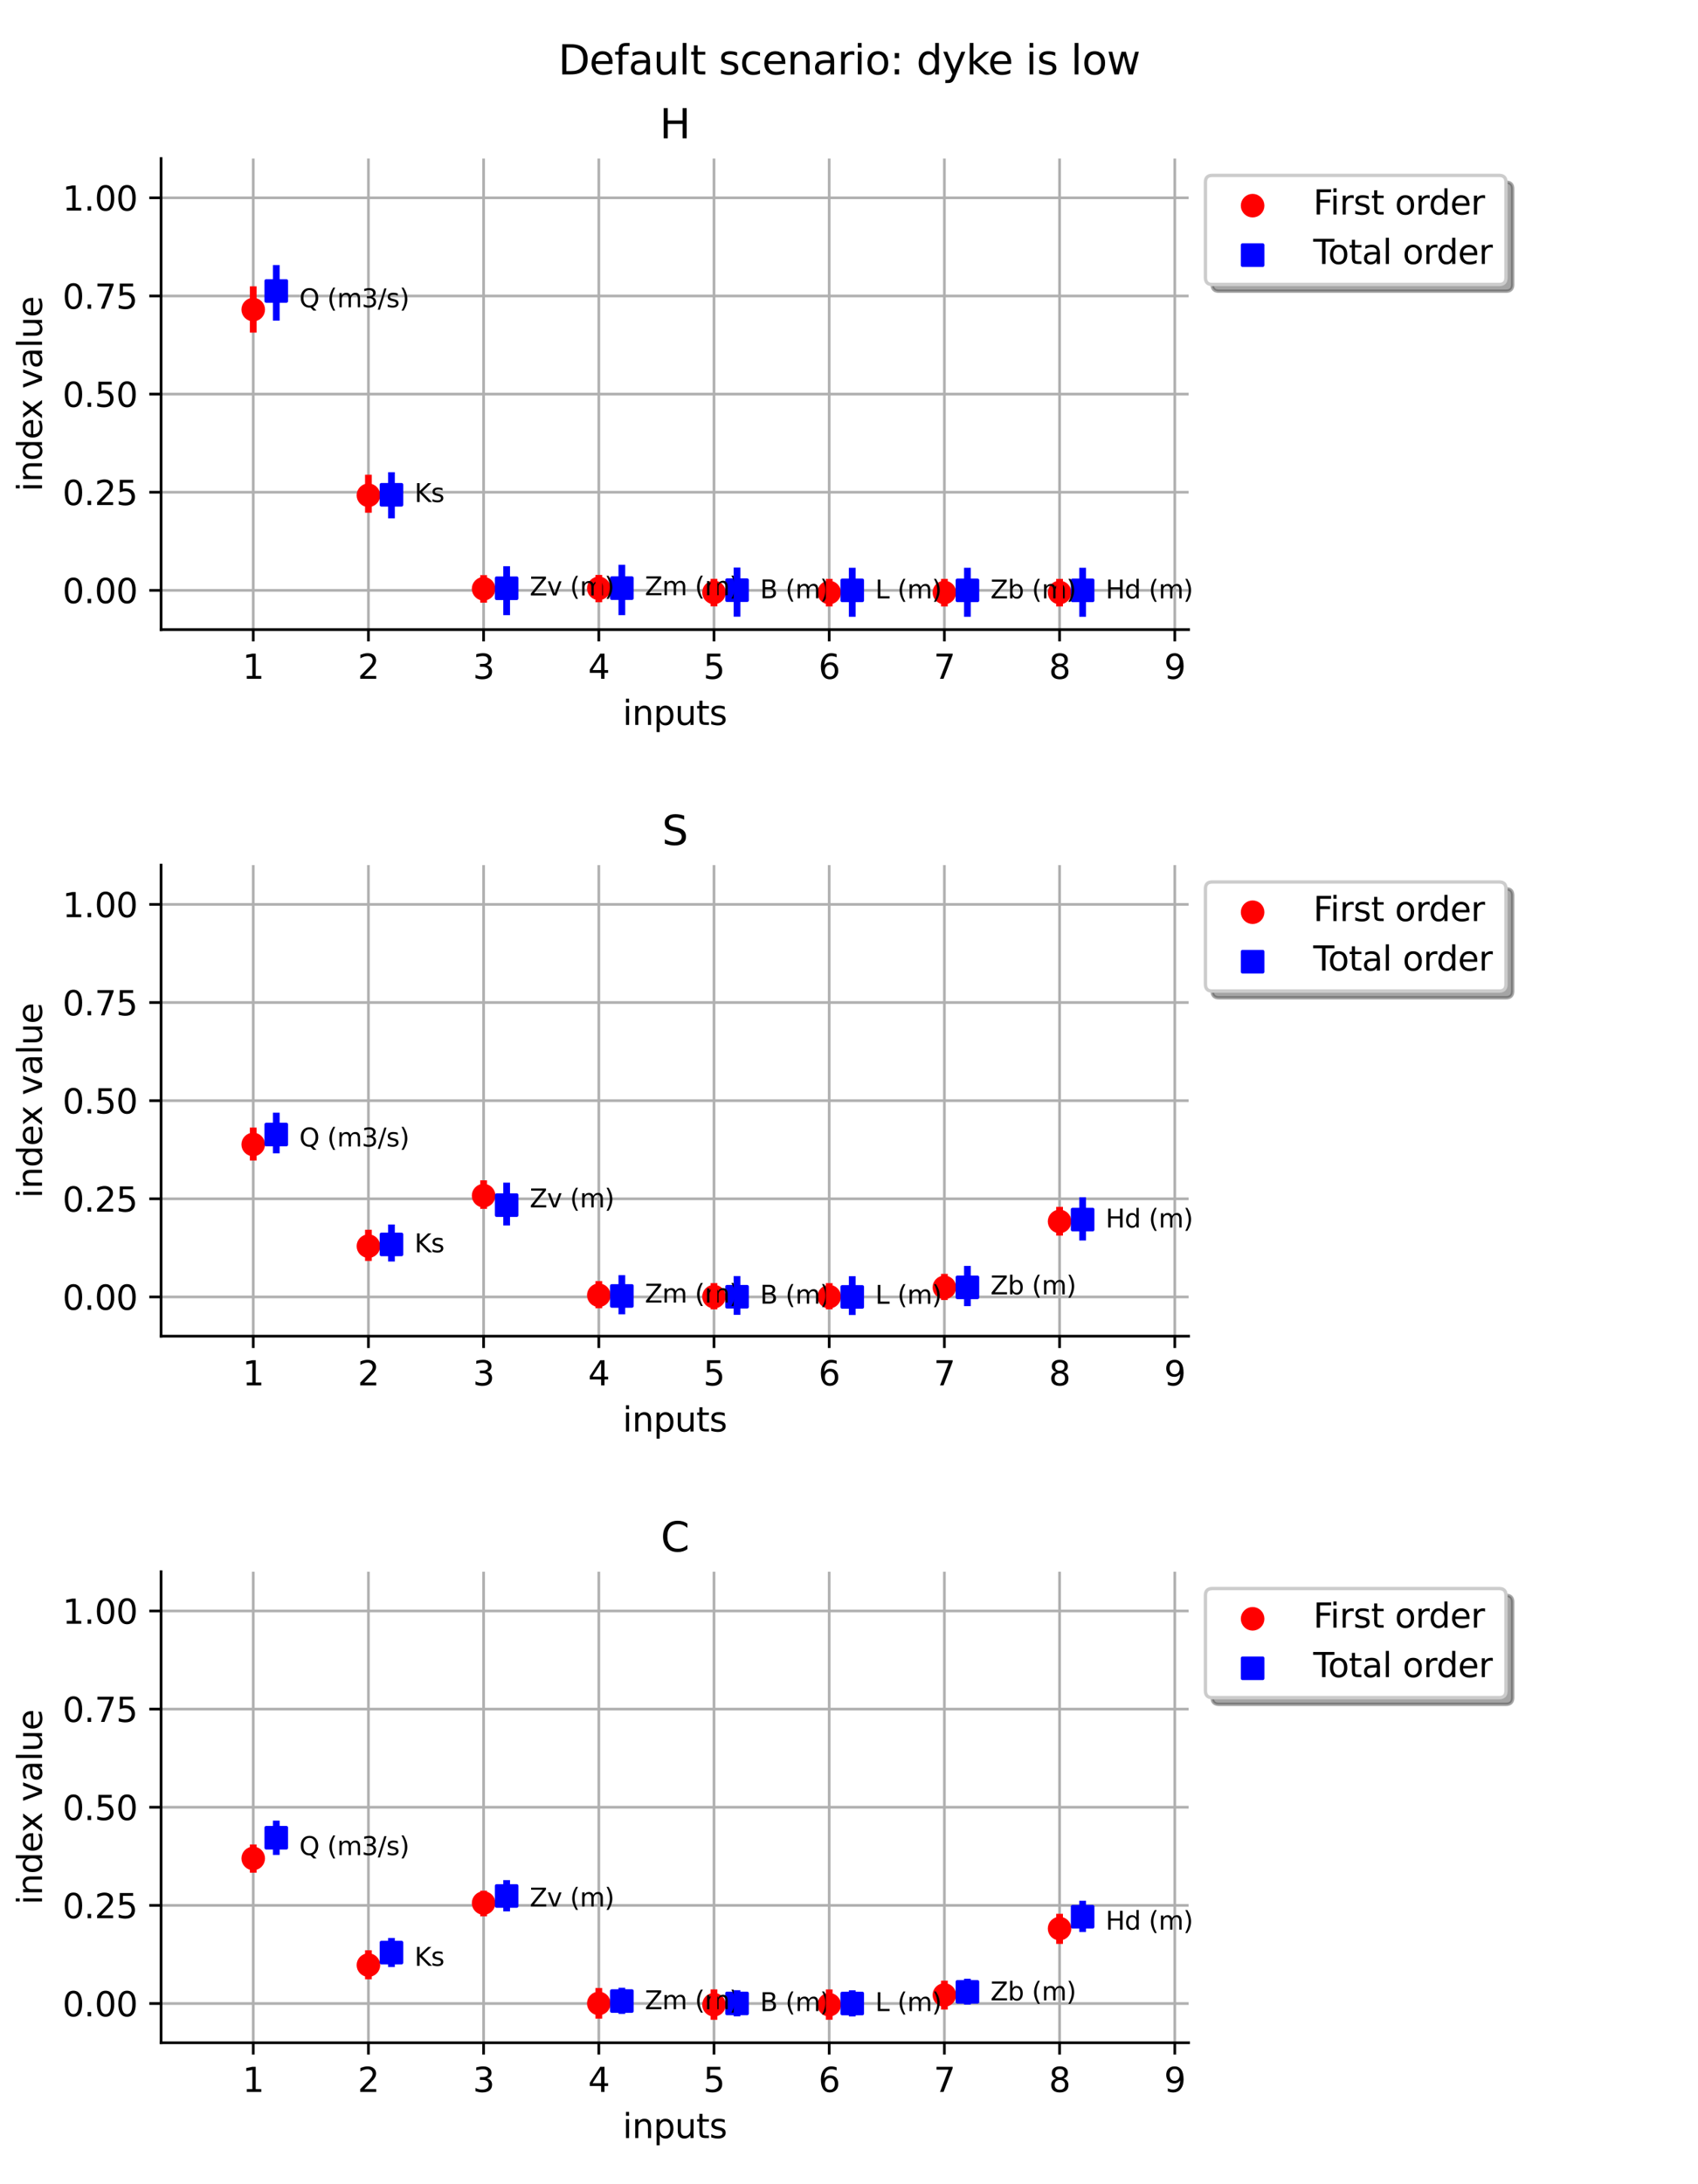<?xml version="1.0" encoding="utf-8" standalone="no"?>
<!DOCTYPE svg PUBLIC "-//W3C//DTD SVG 1.1//EN"
  "http://www.w3.org/Graphics/SVG/1.1/DTD/svg11.dtd">
<svg xmlns:xlink="http://www.w3.org/1999/xlink" width="504pt" height="648pt" viewBox="0 0 504 648" xmlns="http://www.w3.org/2000/svg" version="1.1">
 <defs>
  <style type="text/css">*{stroke-linejoin: round; stroke-linecap: butt}</style>
 </defs>
 <g id="figure_1">
  <g id="patch_1">
   <path d="M 0 648 
L 504 648 
L 504 0 
L 0 0 
z
" style="fill: #ffffff"/>
  </g>
  <g id="axes_1">
   <g id="patch_2">
    <path d="M 47.81 186.79 
L 352.8 186.79 
L 352.8 47.04 
L 47.81 47.04 
z
" style="fill: #ffffff"/>
   </g>
   <g id="matplotlib.axis_1">
    <g id="xtick_1">
     <g id="line2d_1">
      <path d="M 75.163 186.79 
L 75.163 47.04 
" clip-path="url(#pbb8f0d72db)" style="fill: none; stroke: #b0b0b0; stroke-width: 0.8; stroke-linecap: square"/>
     </g>
     <g id="line2d_2">
      <defs>
       <path id="m5db4950ba7" d="M 0 0 
L 0 3.5 
" style="stroke: #000000; stroke-width: 0.8"/>
      </defs>
      <g>
       <use xlink:href="#m5db4950ba7" x="75.163" y="186.79" style="stroke: #000000; stroke-width: 0.8"/>
      </g>
     </g>
     <g id="text_1">
      <!-- 1 -->
      <g transform="translate(71.982 201.388) scale(0.1 -0.1)">
       <defs>
        <path id="DejaVuSans-31" d="M 794 531 
L 1825 531 
L 1825 4091 
L 703 3866 
L 703 4441 
L 1819 4666 
L 2450 4666 
L 2450 531 
L 3481 531 
L 3481 0 
L 794 0 
L 794 531 
z
" transform="scale(0.016)"/>
       </defs>
       <use xlink:href="#DejaVuSans-31"/>
      </g>
     </g>
    </g>
    <g id="xtick_2">
     <g id="line2d_3">
      <path d="M 109.355 186.79 
L 109.355 47.04 
" clip-path="url(#pbb8f0d72db)" style="fill: none; stroke: #b0b0b0; stroke-width: 0.8; stroke-linecap: square"/>
     </g>
     <g id="line2d_4">
      <g>
       <use xlink:href="#m5db4950ba7" x="109.355" y="186.79" style="stroke: #000000; stroke-width: 0.8"/>
      </g>
     </g>
     <g id="text_2">
      <!-- 2 -->
      <g transform="translate(106.174 201.388) scale(0.1 -0.1)">
       <defs>
        <path id="DejaVuSans-32" d="M 1228 531 
L 3431 531 
L 3431 0 
L 469 0 
L 469 531 
Q 828 903 1448 1529 
Q 2069 2156 2228 2338 
Q 2531 2678 2651 2914 
Q 2772 3150 2772 3378 
Q 2772 3750 2511 3984 
Q 2250 4219 1831 4219 
Q 1534 4219 1204 4116 
Q 875 4013 500 3803 
L 500 4441 
Q 881 4594 1212 4672 
Q 1544 4750 1819 4750 
Q 2544 4750 2975 4387 
Q 3406 4025 3406 3419 
Q 3406 3131 3298 2873 
Q 3191 2616 2906 2266 
Q 2828 2175 2409 1742 
Q 1991 1309 1228 531 
z
" transform="scale(0.016)"/>
       </defs>
       <use xlink:href="#DejaVuSans-32"/>
      </g>
     </g>
    </g>
    <g id="xtick_3">
     <g id="line2d_5">
      <path d="M 143.547 186.79 
L 143.547 47.04 
" clip-path="url(#pbb8f0d72db)" style="fill: none; stroke: #b0b0b0; stroke-width: 0.8; stroke-linecap: square"/>
     </g>
     <g id="line2d_6">
      <g>
       <use xlink:href="#m5db4950ba7" x="143.547" y="186.79" style="stroke: #000000; stroke-width: 0.8"/>
      </g>
     </g>
     <g id="text_3">
      <!-- 3 -->
      <g transform="translate(140.366 201.388) scale(0.1 -0.1)">
       <defs>
        <path id="DejaVuSans-33" d="M 2597 2516 
Q 3050 2419 3304 2112 
Q 3559 1806 3559 1356 
Q 3559 666 3084 287 
Q 2609 -91 1734 -91 
Q 1441 -91 1130 -33 
Q 819 25 488 141 
L 488 750 
Q 750 597 1062 519 
Q 1375 441 1716 441 
Q 2309 441 2620 675 
Q 2931 909 2931 1356 
Q 2931 1769 2642 2001 
Q 2353 2234 1838 2234 
L 1294 2234 
L 1294 2753 
L 1863 2753 
Q 2328 2753 2575 2939 
Q 2822 3125 2822 3475 
Q 2822 3834 2567 4026 
Q 2313 4219 1838 4219 
Q 1578 4219 1281 4162 
Q 984 4106 628 3988 
L 628 4550 
Q 988 4650 1302 4700 
Q 1616 4750 1894 4750 
Q 2613 4750 3031 4423 
Q 3450 4097 3450 3541 
Q 3450 3153 3228 2886 
Q 3006 2619 2597 2516 
z
" transform="scale(0.016)"/>
       </defs>
       <use xlink:href="#DejaVuSans-33"/>
      </g>
     </g>
    </g>
    <g id="xtick_4">
     <g id="line2d_7">
      <path d="M 177.738 186.79 
L 177.738 47.04 
" clip-path="url(#pbb8f0d72db)" style="fill: none; stroke: #b0b0b0; stroke-width: 0.8; stroke-linecap: square"/>
     </g>
     <g id="line2d_8">
      <g>
       <use xlink:href="#m5db4950ba7" x="177.738" y="186.79" style="stroke: #000000; stroke-width: 0.8"/>
      </g>
     </g>
     <g id="text_4">
      <!-- 4 -->
      <g transform="translate(174.557 201.388) scale(0.1 -0.1)">
       <defs>
        <path id="DejaVuSans-34" d="M 2419 4116 
L 825 1625 
L 2419 1625 
L 2419 4116 
z
M 2253 4666 
L 3047 4666 
L 3047 1625 
L 3713 1625 
L 3713 1100 
L 3047 1100 
L 3047 0 
L 2419 0 
L 2419 1100 
L 313 1100 
L 313 1709 
L 2253 4666 
z
" transform="scale(0.016)"/>
       </defs>
       <use xlink:href="#DejaVuSans-34"/>
      </g>
     </g>
    </g>
    <g id="xtick_5">
     <g id="line2d_9">
      <path d="M 211.93 186.79 
L 211.93 47.04 
" clip-path="url(#pbb8f0d72db)" style="fill: none; stroke: #b0b0b0; stroke-width: 0.8; stroke-linecap: square"/>
     </g>
     <g id="line2d_10">
      <g>
       <use xlink:href="#m5db4950ba7" x="211.93" y="186.79" style="stroke: #000000; stroke-width: 0.8"/>
      </g>
     </g>
     <g id="text_5">
      <!-- 5 -->
      <g transform="translate(208.749 201.388) scale(0.1 -0.1)">
       <defs>
        <path id="DejaVuSans-35" d="M 691 4666 
L 3169 4666 
L 3169 4134 
L 1269 4134 
L 1269 2991 
Q 1406 3038 1543 3061 
Q 1681 3084 1819 3084 
Q 2600 3084 3056 2656 
Q 3513 2228 3513 1497 
Q 3513 744 3044 326 
Q 2575 -91 1722 -91 
Q 1428 -91 1123 -41 
Q 819 9 494 109 
L 494 744 
Q 775 591 1075 516 
Q 1375 441 1709 441 
Q 2250 441 2565 725 
Q 2881 1009 2881 1497 
Q 2881 1984 2565 2268 
Q 2250 2553 1709 2553 
Q 1456 2553 1204 2497 
Q 953 2441 691 2322 
L 691 4666 
z
" transform="scale(0.016)"/>
       </defs>
       <use xlink:href="#DejaVuSans-35"/>
      </g>
     </g>
    </g>
    <g id="xtick_6">
     <g id="line2d_11">
      <path d="M 246.122 186.79 
L 246.122 47.04 
" clip-path="url(#pbb8f0d72db)" style="fill: none; stroke: #b0b0b0; stroke-width: 0.8; stroke-linecap: square"/>
     </g>
     <g id="line2d_12">
      <g>
       <use xlink:href="#m5db4950ba7" x="246.122" y="186.79" style="stroke: #000000; stroke-width: 0.8"/>
      </g>
     </g>
     <g id="text_6">
      <!-- 6 -->
      <g transform="translate(242.941 201.388) scale(0.1 -0.1)">
       <defs>
        <path id="DejaVuSans-36" d="M 2113 2584 
Q 1688 2584 1439 2293 
Q 1191 2003 1191 1497 
Q 1191 994 1439 701 
Q 1688 409 2113 409 
Q 2538 409 2786 701 
Q 3034 994 3034 1497 
Q 3034 2003 2786 2293 
Q 2538 2584 2113 2584 
z
M 3366 4563 
L 3366 3988 
Q 3128 4100 2886 4159 
Q 2644 4219 2406 4219 
Q 1781 4219 1451 3797 
Q 1122 3375 1075 2522 
Q 1259 2794 1537 2939 
Q 1816 3084 2150 3084 
Q 2853 3084 3261 2657 
Q 3669 2231 3669 1497 
Q 3669 778 3244 343 
Q 2819 -91 2113 -91 
Q 1303 -91 875 529 
Q 447 1150 447 2328 
Q 447 3434 972 4092 
Q 1497 4750 2381 4750 
Q 2619 4750 2861 4703 
Q 3103 4656 3366 4563 
z
" transform="scale(0.016)"/>
       </defs>
       <use xlink:href="#DejaVuSans-36"/>
      </g>
     </g>
    </g>
    <g id="xtick_7">
     <g id="line2d_13">
      <path d="M 280.314 186.79 
L 280.314 47.04 
" clip-path="url(#pbb8f0d72db)" style="fill: none; stroke: #b0b0b0; stroke-width: 0.8; stroke-linecap: square"/>
     </g>
     <g id="line2d_14">
      <g>
       <use xlink:href="#m5db4950ba7" x="280.314" y="186.79" style="stroke: #000000; stroke-width: 0.8"/>
      </g>
     </g>
     <g id="text_7">
      <!-- 7 -->
      <g transform="translate(277.132 201.388) scale(0.1 -0.1)">
       <defs>
        <path id="DejaVuSans-37" d="M 525 4666 
L 3525 4666 
L 3525 4397 
L 1831 0 
L 1172 0 
L 2766 4134 
L 525 4134 
L 525 4666 
z
" transform="scale(0.016)"/>
       </defs>
       <use xlink:href="#DejaVuSans-37"/>
      </g>
     </g>
    </g>
    <g id="xtick_8">
     <g id="line2d_15">
      <path d="M 314.505 186.79 
L 314.505 47.04 
" clip-path="url(#pbb8f0d72db)" style="fill: none; stroke: #b0b0b0; stroke-width: 0.8; stroke-linecap: square"/>
     </g>
     <g id="line2d_16">
      <g>
       <use xlink:href="#m5db4950ba7" x="314.505" y="186.79" style="stroke: #000000; stroke-width: 0.8"/>
      </g>
     </g>
     <g id="text_8">
      <!-- 8 -->
      <g transform="translate(311.324 201.388) scale(0.1 -0.1)">
       <defs>
        <path id="DejaVuSans-38" d="M 2034 2216 
Q 1584 2216 1326 1975 
Q 1069 1734 1069 1313 
Q 1069 891 1326 650 
Q 1584 409 2034 409 
Q 2484 409 2743 651 
Q 3003 894 3003 1313 
Q 3003 1734 2745 1975 
Q 2488 2216 2034 2216 
z
M 1403 2484 
Q 997 2584 770 2862 
Q 544 3141 544 3541 
Q 544 4100 942 4425 
Q 1341 4750 2034 4750 
Q 2731 4750 3128 4425 
Q 3525 4100 3525 3541 
Q 3525 3141 3298 2862 
Q 3072 2584 2669 2484 
Q 3125 2378 3379 2068 
Q 3634 1759 3634 1313 
Q 3634 634 3220 271 
Q 2806 -91 2034 -91 
Q 1263 -91 848 271 
Q 434 634 434 1313 
Q 434 1759 690 2068 
Q 947 2378 1403 2484 
z
M 1172 3481 
Q 1172 3119 1398 2916 
Q 1625 2713 2034 2713 
Q 2441 2713 2670 2916 
Q 2900 3119 2900 3481 
Q 2900 3844 2670 4047 
Q 2441 4250 2034 4250 
Q 1625 4250 1398 4047 
Q 1172 3844 1172 3481 
z
" transform="scale(0.016)"/>
       </defs>
       <use xlink:href="#DejaVuSans-38"/>
      </g>
     </g>
    </g>
    <g id="xtick_9">
     <g id="line2d_17">
      <path d="M 348.697 186.79 
L 348.697 47.04 
" clip-path="url(#pbb8f0d72db)" style="fill: none; stroke: #b0b0b0; stroke-width: 0.8; stroke-linecap: square"/>
     </g>
     <g id="line2d_18">
      <g>
       <use xlink:href="#m5db4950ba7" x="348.697" y="186.79" style="stroke: #000000; stroke-width: 0.8"/>
      </g>
     </g>
     <g id="text_9">
      <!-- 9 -->
      <g transform="translate(345.516 201.388) scale(0.1 -0.1)">
       <defs>
        <path id="DejaVuSans-39" d="M 703 97 
L 703 672 
Q 941 559 1184 500 
Q 1428 441 1663 441 
Q 2288 441 2617 861 
Q 2947 1281 2994 2138 
Q 2813 1869 2534 1725 
Q 2256 1581 1919 1581 
Q 1219 1581 811 2004 
Q 403 2428 403 3163 
Q 403 3881 828 4315 
Q 1253 4750 1959 4750 
Q 2769 4750 3195 4129 
Q 3622 3509 3622 2328 
Q 3622 1225 3098 567 
Q 2575 -91 1691 -91 
Q 1453 -91 1209 -44 
Q 966 3 703 97 
z
M 1959 2075 
Q 2384 2075 2632 2365 
Q 2881 2656 2881 3163 
Q 2881 3666 2632 3958 
Q 2384 4250 1959 4250 
Q 1534 4250 1286 3958 
Q 1038 3666 1038 3163 
Q 1038 2656 1286 2365 
Q 1534 2075 1959 2075 
z
" transform="scale(0.016)"/>
       </defs>
       <use xlink:href="#DejaVuSans-39"/>
      </g>
     </g>
    </g>
    <g id="text_10">
     <!-- inputs -->
     <g transform="translate(184.839 215.067) scale(0.1 -0.1)">
      <defs>
       <path id="DejaVuSans-69" d="M 603 3500 
L 1178 3500 
L 1178 0 
L 603 0 
L 603 3500 
z
M 603 4863 
L 1178 4863 
L 1178 4134 
L 603 4134 
L 603 4863 
z
" transform="scale(0.016)"/>
       <path id="DejaVuSans-6e" d="M 3513 2113 
L 3513 0 
L 2938 0 
L 2938 2094 
Q 2938 2591 2744 2837 
Q 2550 3084 2163 3084 
Q 1697 3084 1428 2787 
Q 1159 2491 1159 1978 
L 1159 0 
L 581 0 
L 581 3500 
L 1159 3500 
L 1159 2956 
Q 1366 3272 1645 3428 
Q 1925 3584 2291 3584 
Q 2894 3584 3203 3211 
Q 3513 2838 3513 2113 
z
" transform="scale(0.016)"/>
       <path id="DejaVuSans-70" d="M 1159 525 
L 1159 -1331 
L 581 -1331 
L 581 3500 
L 1159 3500 
L 1159 2969 
Q 1341 3281 1617 3432 
Q 1894 3584 2278 3584 
Q 2916 3584 3314 3078 
Q 3713 2572 3713 1747 
Q 3713 922 3314 415 
Q 2916 -91 2278 -91 
Q 1894 -91 1617 61 
Q 1341 213 1159 525 
z
M 3116 1747 
Q 3116 2381 2855 2742 
Q 2594 3103 2138 3103 
Q 1681 3103 1420 2742 
Q 1159 2381 1159 1747 
Q 1159 1113 1420 752 
Q 1681 391 2138 391 
Q 2594 391 2855 752 
Q 3116 1113 3116 1747 
z
" transform="scale(0.016)"/>
       <path id="DejaVuSans-75" d="M 544 1381 
L 544 3500 
L 1119 3500 
L 1119 1403 
Q 1119 906 1312 657 
Q 1506 409 1894 409 
Q 2359 409 2629 706 
Q 2900 1003 2900 1516 
L 2900 3500 
L 3475 3500 
L 3475 0 
L 2900 0 
L 2900 538 
Q 2691 219 2414 64 
Q 2138 -91 1772 -91 
Q 1169 -91 856 284 
Q 544 659 544 1381 
z
M 1991 3584 
L 1991 3584 
z
" transform="scale(0.016)"/>
       <path id="DejaVuSans-74" d="M 1172 4494 
L 1172 3500 
L 2356 3500 
L 2356 3053 
L 1172 3053 
L 1172 1153 
Q 1172 725 1289 603 
Q 1406 481 1766 481 
L 2356 481 
L 2356 0 
L 1766 0 
Q 1100 0 847 248 
Q 594 497 594 1153 
L 594 3053 
L 172 3053 
L 172 3500 
L 594 3500 
L 594 4494 
L 1172 4494 
z
" transform="scale(0.016)"/>
       <path id="DejaVuSans-73" d="M 2834 3397 
L 2834 2853 
Q 2591 2978 2328 3040 
Q 2066 3103 1784 3103 
Q 1356 3103 1142 2972 
Q 928 2841 928 2578 
Q 928 2378 1081 2264 
Q 1234 2150 1697 2047 
L 1894 2003 
Q 2506 1872 2764 1633 
Q 3022 1394 3022 966 
Q 3022 478 2636 193 
Q 2250 -91 1575 -91 
Q 1294 -91 989 -36 
Q 684 19 347 128 
L 347 722 
Q 666 556 975 473 
Q 1284 391 1588 391 
Q 1994 391 2212 530 
Q 2431 669 2431 922 
Q 2431 1156 2273 1281 
Q 2116 1406 1581 1522 
L 1381 1569 
Q 847 1681 609 1914 
Q 372 2147 372 2553 
Q 372 3047 722 3315 
Q 1072 3584 1716 3584 
Q 2034 3584 2315 3537 
Q 2597 3491 2834 3397 
z
" transform="scale(0.016)"/>
      </defs>
      <use xlink:href="#DejaVuSans-69"/>
      <use xlink:href="#DejaVuSans-6e" transform="translate(27.783 0)"/>
      <use xlink:href="#DejaVuSans-70" transform="translate(91.162 0)"/>
      <use xlink:href="#DejaVuSans-75" transform="translate(154.639 0)"/>
      <use xlink:href="#DejaVuSans-74" transform="translate(218.018 0)"/>
      <use xlink:href="#DejaVuSans-73" transform="translate(257.227 0)"/>
     </g>
    </g>
   </g>
   <g id="matplotlib.axis_2">
    <g id="ytick_1">
     <g id="line2d_19">
      <path d="M 47.81 175.144 
L 352.8 175.144 
" clip-path="url(#pbb8f0d72db)" style="fill: none; stroke: #b0b0b0; stroke-width: 0.8; stroke-linecap: square"/>
     </g>
     <g id="line2d_20">
      <defs>
       <path id="m7e59c8be39" d="M 0 0 
L -3.5 0 
" style="stroke: #000000; stroke-width: 0.8"/>
      </defs>
      <g>
       <use xlink:href="#m7e59c8be39" x="47.81" y="175.144" style="stroke: #000000; stroke-width: 0.8"/>
      </g>
     </g>
     <g id="text_11">
      <!-- 0.00 -->
      <g transform="translate(18.544 178.943) scale(0.1 -0.1)">
       <defs>
        <path id="DejaVuSans-30" d="M 2034 4250 
Q 1547 4250 1301 3770 
Q 1056 3291 1056 2328 
Q 1056 1369 1301 889 
Q 1547 409 2034 409 
Q 2525 409 2770 889 
Q 3016 1369 3016 2328 
Q 3016 3291 2770 3770 
Q 2525 4250 2034 4250 
z
M 2034 4750 
Q 2819 4750 3233 4129 
Q 3647 3509 3647 2328 
Q 3647 1150 3233 529 
Q 2819 -91 2034 -91 
Q 1250 -91 836 529 
Q 422 1150 422 2328 
Q 422 3509 836 4129 
Q 1250 4750 2034 4750 
z
" transform="scale(0.016)"/>
        <path id="DejaVuSans-2e" d="M 684 794 
L 1344 794 
L 1344 0 
L 684 0 
L 684 794 
z
" transform="scale(0.016)"/>
       </defs>
       <use xlink:href="#DejaVuSans-30"/>
       <use xlink:href="#DejaVuSans-2e" transform="translate(63.623 0)"/>
       <use xlink:href="#DejaVuSans-30" transform="translate(95.41 0)"/>
       <use xlink:href="#DejaVuSans-30" transform="translate(159.033 0)"/>
      </g>
     </g>
    </g>
    <g id="ytick_2">
     <g id="line2d_21">
      <path d="M 47.81 146.03 
L 352.8 146.03 
" clip-path="url(#pbb8f0d72db)" style="fill: none; stroke: #b0b0b0; stroke-width: 0.8; stroke-linecap: square"/>
     </g>
     <g id="line2d_22">
      <g>
       <use xlink:href="#m7e59c8be39" x="47.81" y="146.03" style="stroke: #000000; stroke-width: 0.8"/>
      </g>
     </g>
     <g id="text_12">
      <!-- 0.25 -->
      <g transform="translate(18.544 149.829) scale(0.1 -0.1)">
       <use xlink:href="#DejaVuSans-30"/>
       <use xlink:href="#DejaVuSans-2e" transform="translate(63.623 0)"/>
       <use xlink:href="#DejaVuSans-32" transform="translate(95.41 0)"/>
       <use xlink:href="#DejaVuSans-35" transform="translate(159.033 0)"/>
      </g>
     </g>
    </g>
    <g id="ytick_3">
     <g id="line2d_23">
      <path d="M 47.81 116.915 
L 352.8 116.915 
" clip-path="url(#pbb8f0d72db)" style="fill: none; stroke: #b0b0b0; stroke-width: 0.8; stroke-linecap: square"/>
     </g>
     <g id="line2d_24">
      <g>
       <use xlink:href="#m7e59c8be39" x="47.81" y="116.915" style="stroke: #000000; stroke-width: 0.8"/>
      </g>
     </g>
     <g id="text_13">
      <!-- 0.50 -->
      <g transform="translate(18.544 120.714) scale(0.1 -0.1)">
       <use xlink:href="#DejaVuSans-30"/>
       <use xlink:href="#DejaVuSans-2e" transform="translate(63.623 0)"/>
       <use xlink:href="#DejaVuSans-35" transform="translate(95.41 0)"/>
       <use xlink:href="#DejaVuSans-30" transform="translate(159.033 0)"/>
      </g>
     </g>
    </g>
    <g id="ytick_4">
     <g id="line2d_25">
      <path d="M 47.81 87.8 
L 352.8 87.8 
" clip-path="url(#pbb8f0d72db)" style="fill: none; stroke: #b0b0b0; stroke-width: 0.8; stroke-linecap: square"/>
     </g>
     <g id="line2d_26">
      <g>
       <use xlink:href="#m7e59c8be39" x="47.81" y="87.8" style="stroke: #000000; stroke-width: 0.8"/>
      </g>
     </g>
     <g id="text_14">
      <!-- 0.75 -->
      <g transform="translate(18.544 91.6) scale(0.1 -0.1)">
       <use xlink:href="#DejaVuSans-30"/>
       <use xlink:href="#DejaVuSans-2e" transform="translate(63.623 0)"/>
       <use xlink:href="#DejaVuSans-37" transform="translate(95.41 0)"/>
       <use xlink:href="#DejaVuSans-35" transform="translate(159.033 0)"/>
      </g>
     </g>
    </g>
    <g id="ytick_5">
     <g id="line2d_27">
      <path d="M 47.81 58.686 
L 352.8 58.686 
" clip-path="url(#pbb8f0d72db)" style="fill: none; stroke: #b0b0b0; stroke-width: 0.8; stroke-linecap: square"/>
     </g>
     <g id="line2d_28">
      <g>
       <use xlink:href="#m7e59c8be39" x="47.81" y="58.686" style="stroke: #000000; stroke-width: 0.8"/>
      </g>
     </g>
     <g id="text_15">
      <!-- 1.00 -->
      <g transform="translate(18.544 62.485) scale(0.1 -0.1)">
       <use xlink:href="#DejaVuSans-31"/>
       <use xlink:href="#DejaVuSans-2e" transform="translate(63.623 0)"/>
       <use xlink:href="#DejaVuSans-30" transform="translate(95.41 0)"/>
       <use xlink:href="#DejaVuSans-30" transform="translate(159.033 0)"/>
      </g>
     </g>
    </g>
    <g id="text_16">
     <!-- index value -->
     <g transform="translate(12.465 145.842) rotate(-90) scale(0.1 -0.1)">
      <defs>
       <path id="DejaVuSans-64" d="M 2906 2969 
L 2906 4863 
L 3481 4863 
L 3481 0 
L 2906 0 
L 2906 525 
Q 2725 213 2448 61 
Q 2172 -91 1784 -91 
Q 1150 -91 751 415 
Q 353 922 353 1747 
Q 353 2572 751 3078 
Q 1150 3584 1784 3584 
Q 2172 3584 2448 3432 
Q 2725 3281 2906 2969 
z
M 947 1747 
Q 947 1113 1208 752 
Q 1469 391 1925 391 
Q 2381 391 2643 752 
Q 2906 1113 2906 1747 
Q 2906 2381 2643 2742 
Q 2381 3103 1925 3103 
Q 1469 3103 1208 2742 
Q 947 2381 947 1747 
z
" transform="scale(0.016)"/>
       <path id="DejaVuSans-65" d="M 3597 1894 
L 3597 1613 
L 953 1613 
Q 991 1019 1311 708 
Q 1631 397 2203 397 
Q 2534 397 2845 478 
Q 3156 559 3463 722 
L 3463 178 
Q 3153 47 2828 -22 
Q 2503 -91 2169 -91 
Q 1331 -91 842 396 
Q 353 884 353 1716 
Q 353 2575 817 3079 
Q 1281 3584 2069 3584 
Q 2775 3584 3186 3129 
Q 3597 2675 3597 1894 
z
M 3022 2063 
Q 3016 2534 2758 2815 
Q 2500 3097 2075 3097 
Q 1594 3097 1305 2825 
Q 1016 2553 972 2059 
L 3022 2063 
z
" transform="scale(0.016)"/>
       <path id="DejaVuSans-78" d="M 3513 3500 
L 2247 1797 
L 3578 0 
L 2900 0 
L 1881 1375 
L 863 0 
L 184 0 
L 1544 1831 
L 300 3500 
L 978 3500 
L 1906 2253 
L 2834 3500 
L 3513 3500 
z
" transform="scale(0.016)"/>
       <path id="DejaVuSans-20" transform="scale(0.016)"/>
       <path id="DejaVuSans-76" d="M 191 3500 
L 800 3500 
L 1894 563 
L 2988 3500 
L 3597 3500 
L 2284 0 
L 1503 0 
L 191 3500 
z
" transform="scale(0.016)"/>
       <path id="DejaVuSans-61" d="M 2194 1759 
Q 1497 1759 1228 1600 
Q 959 1441 959 1056 
Q 959 750 1161 570 
Q 1363 391 1709 391 
Q 2188 391 2477 730 
Q 2766 1069 2766 1631 
L 2766 1759 
L 2194 1759 
z
M 3341 1997 
L 3341 0 
L 2766 0 
L 2766 531 
Q 2569 213 2275 61 
Q 1981 -91 1556 -91 
Q 1019 -91 701 211 
Q 384 513 384 1019 
Q 384 1609 779 1909 
Q 1175 2209 1959 2209 
L 2766 2209 
L 2766 2266 
Q 2766 2663 2505 2880 
Q 2244 3097 1772 3097 
Q 1472 3097 1187 3025 
Q 903 2953 641 2809 
L 641 3341 
Q 956 3463 1253 3523 
Q 1550 3584 1831 3584 
Q 2591 3584 2966 3190 
Q 3341 2797 3341 1997 
z
" transform="scale(0.016)"/>
       <path id="DejaVuSans-6c" d="M 603 4863 
L 1178 4863 
L 1178 0 
L 603 0 
L 603 4863 
z
" transform="scale(0.016)"/>
      </defs>
      <use xlink:href="#DejaVuSans-69"/>
      <use xlink:href="#DejaVuSans-6e" transform="translate(27.783 0)"/>
      <use xlink:href="#DejaVuSans-64" transform="translate(91.162 0)"/>
      <use xlink:href="#DejaVuSans-65" transform="translate(154.639 0)"/>
      <use xlink:href="#DejaVuSans-78" transform="translate(214.412 0)"/>
      <use xlink:href="#DejaVuSans-20" transform="translate(273.592 0)"/>
      <use xlink:href="#DejaVuSans-76" transform="translate(305.379 0)"/>
      <use xlink:href="#DejaVuSans-61" transform="translate(364.559 0)"/>
      <use xlink:href="#DejaVuSans-6c" transform="translate(425.838 0)"/>
      <use xlink:href="#DejaVuSans-75" transform="translate(453.621 0)"/>
      <use xlink:href="#DejaVuSans-65" transform="translate(517 0)"/>
     </g>
    </g>
   </g>
   <g id="PathCollection_1">
    <defs>
     <path id="mcc61758c60" d="M 0 3 
C 0.796 3 1.559 2.684 2.121 2.121 
C 2.684 1.559 3 0.796 3 0 
C 3 -0.796 2.684 -1.559 2.121 -2.121 
C 1.559 -2.684 0.796 -3 0 -3 
C -0.796 -3 -1.559 -2.684 -2.121 -2.121 
C -2.684 -1.559 -3 -0.796 -3 0 
C -3 0.796 -2.684 1.559 -2.121 2.121 
C -1.559 2.684 -0.796 3 0 3 
z
" style="stroke: #ff0000"/>
    </defs>
    <g clip-path="url(#pbb8f0d72db)">
     <use xlink:href="#mcc61758c60" x="75.163" y="91.845" style="fill: #ff0000; stroke: #ff0000"/>
     <use xlink:href="#mcc61758c60" x="109.355" y="146.935" style="fill: #ff0000; stroke: #ff0000"/>
     <use xlink:href="#mcc61758c60" x="143.547" y="174.675" style="fill: #ff0000; stroke: #ff0000"/>
     <use xlink:href="#mcc61758c60" x="177.738" y="174.555" style="fill: #ff0000; stroke: #ff0000"/>
     <use xlink:href="#mcc61758c60" x="211.93" y="175.768" style="fill: #ff0000; stroke: #ff0000"/>
     <use xlink:href="#mcc61758c60" x="246.122" y="175.787" style="fill: #ff0000; stroke: #ff0000"/>
     <use xlink:href="#mcc61758c60" x="280.314" y="175.786" style="fill: #ff0000; stroke: #ff0000"/>
     <use xlink:href="#mcc61758c60" x="314.505" y="175.786" style="fill: #ff0000; stroke: #ff0000"/>
    </g>
   </g>
   <g id="PathCollection_2">
    <defs>
     <path id="m9097c16021" d="M -3 3 
L 3 3 
L 3 -3 
L -3 -3 
z
" style="stroke: #0000ff"/>
    </defs>
    <g clip-path="url(#pbb8f0d72db)">
     <use xlink:href="#m9097c16021" x="82.002" y="86.33" style="fill: #0000ff; stroke: #0000ff"/>
     <use xlink:href="#m9097c16021" x="116.193" y="146.793" style="fill: #0000ff; stroke: #0000ff"/>
     <use xlink:href="#m9097c16021" x="150.385" y="174.52" style="fill: #0000ff; stroke: #0000ff"/>
     <use xlink:href="#m9097c16021" x="184.577" y="174.489" style="fill: #0000ff; stroke: #0000ff"/>
     <use xlink:href="#m9097c16021" x="218.769" y="175.092" style="fill: #0000ff; stroke: #0000ff"/>
     <use xlink:href="#m9097c16021" x="252.96" y="175.144" style="fill: #0000ff; stroke: #0000ff"/>
     <use xlink:href="#m9097c16021" x="287.152" y="175.144" style="fill: #0000ff; stroke: #0000ff"/>
     <use xlink:href="#m9097c16021" x="321.344" y="175.144" style="fill: #0000ff; stroke: #0000ff"/>
    </g>
   </g>
   <g id="text_17">
    <!-- Q (m3/s) -->
    <g transform="translate(88.84 91.157) scale(0.075 -0.075)">
     <defs>
      <path id="DejaVuSans-51" d="M 2522 4238 
Q 1834 4238 1429 3725 
Q 1025 3213 1025 2328 
Q 1025 1447 1429 934 
Q 1834 422 2522 422 
Q 3209 422 3611 934 
Q 4013 1447 4013 2328 
Q 4013 3213 3611 3725 
Q 3209 4238 2522 4238 
z
M 3406 84 
L 4238 -825 
L 3475 -825 
L 2784 -78 
Q 2681 -84 2626 -87 
Q 2572 -91 2522 -91 
Q 1538 -91 948 567 
Q 359 1225 359 2328 
Q 359 3434 948 4092 
Q 1538 4750 2522 4750 
Q 3503 4750 4090 4092 
Q 4678 3434 4678 2328 
Q 4678 1516 4351 937 
Q 4025 359 3406 84 
z
" transform="scale(0.016)"/>
      <path id="DejaVuSans-28" d="M 1984 4856 
Q 1566 4138 1362 3434 
Q 1159 2731 1159 2009 
Q 1159 1288 1364 580 
Q 1569 -128 1984 -844 
L 1484 -844 
Q 1016 -109 783 600 
Q 550 1309 550 2009 
Q 550 2706 781 3412 
Q 1013 4119 1484 4856 
L 1984 4856 
z
" transform="scale(0.016)"/>
      <path id="DejaVuSans-6d" d="M 3328 2828 
Q 3544 3216 3844 3400 
Q 4144 3584 4550 3584 
Q 5097 3584 5394 3201 
Q 5691 2819 5691 2113 
L 5691 0 
L 5113 0 
L 5113 2094 
Q 5113 2597 4934 2840 
Q 4756 3084 4391 3084 
Q 3944 3084 3684 2787 
Q 3425 2491 3425 1978 
L 3425 0 
L 2847 0 
L 2847 2094 
Q 2847 2600 2669 2842 
Q 2491 3084 2119 3084 
Q 1678 3084 1418 2786 
Q 1159 2488 1159 1978 
L 1159 0 
L 581 0 
L 581 3500 
L 1159 3500 
L 1159 2956 
Q 1356 3278 1631 3431 
Q 1906 3584 2284 3584 
Q 2666 3584 2933 3390 
Q 3200 3197 3328 2828 
z
" transform="scale(0.016)"/>
      <path id="DejaVuSans-2f" d="M 1625 4666 
L 2156 4666 
L 531 -594 
L 0 -594 
L 1625 4666 
z
" transform="scale(0.016)"/>
      <path id="DejaVuSans-29" d="M 513 4856 
L 1013 4856 
Q 1481 4119 1714 3412 
Q 1947 2706 1947 2009 
Q 1947 1309 1714 600 
Q 1481 -109 1013 -844 
L 513 -844 
Q 928 -128 1133 580 
Q 1338 1288 1338 2009 
Q 1338 2731 1133 3434 
Q 928 4138 513 4856 
z
" transform="scale(0.016)"/>
     </defs>
     <use xlink:href="#DejaVuSans-51"/>
     <use xlink:href="#DejaVuSans-20" transform="translate(78.711 0)"/>
     <use xlink:href="#DejaVuSans-28" transform="translate(110.498 0)"/>
     <use xlink:href="#DejaVuSans-6d" transform="translate(149.512 0)"/>
     <use xlink:href="#DejaVuSans-33" transform="translate(246.924 0)"/>
     <use xlink:href="#DejaVuSans-2f" transform="translate(310.547 0)"/>
     <use xlink:href="#DejaVuSans-73" transform="translate(344.238 0)"/>
     <use xlink:href="#DejaVuSans-29" transform="translate(396.338 0)"/>
    </g>
   </g>
   <g id="text_18">
    <!-- Ks -->
    <g transform="translate(123.032 148.934) scale(0.075 -0.075)">
     <defs>
      <path id="DejaVuSans-4b" d="M 628 4666 
L 1259 4666 
L 1259 2694 
L 3353 4666 
L 4166 4666 
L 1850 2491 
L 4331 0 
L 3500 0 
L 1259 2247 
L 1259 0 
L 628 0 
L 628 4666 
z
" transform="scale(0.016)"/>
     </defs>
     <use xlink:href="#DejaVuSans-4b"/>
     <use xlink:href="#DejaVuSans-73" transform="translate(65.576 0)"/>
    </g>
   </g>
   <g id="text_19">
    <!-- Zv (m) -->
    <g transform="translate(157.223 176.667) scale(0.075 -0.075)">
     <defs>
      <path id="DejaVuSans-5a" d="M 359 4666 
L 4025 4666 
L 4025 4184 
L 1075 531 
L 4097 531 
L 4097 0 
L 288 0 
L 288 481 
L 3238 4134 
L 359 4134 
L 359 4666 
z
" transform="scale(0.016)"/>
     </defs>
     <use xlink:href="#DejaVuSans-5a"/>
     <use xlink:href="#DejaVuSans-76" transform="translate(68.506 0)"/>
     <use xlink:href="#DejaVuSans-20" transform="translate(127.686 0)"/>
     <use xlink:href="#DejaVuSans-28" transform="translate(159.473 0)"/>
     <use xlink:href="#DejaVuSans-6d" transform="translate(198.486 0)"/>
     <use xlink:href="#DejaVuSans-29" transform="translate(295.898 0)"/>
    </g>
   </g>
   <g id="text_20">
    <!-- Zm (m) -->
    <g transform="translate(191.415 176.591) scale(0.075 -0.075)">
     <use xlink:href="#DejaVuSans-5a"/>
     <use xlink:href="#DejaVuSans-6d" transform="translate(68.506 0)"/>
     <use xlink:href="#DejaVuSans-20" transform="translate(165.918 0)"/>
     <use xlink:href="#DejaVuSans-28" transform="translate(197.705 0)"/>
     <use xlink:href="#DejaVuSans-6d" transform="translate(236.719 0)"/>
     <use xlink:href="#DejaVuSans-29" transform="translate(334.131 0)"/>
    </g>
   </g>
   <g id="text_21">
    <!-- B (m) -->
    <g transform="translate(225.607 177.499) scale(0.075 -0.075)">
     <defs>
      <path id="DejaVuSans-42" d="M 1259 2228 
L 1259 519 
L 2272 519 
Q 2781 519 3026 730 
Q 3272 941 3272 1375 
Q 3272 1813 3026 2020 
Q 2781 2228 2272 2228 
L 1259 2228 
z
M 1259 4147 
L 1259 2741 
L 2194 2741 
Q 2656 2741 2882 2914 
Q 3109 3088 3109 3444 
Q 3109 3797 2882 3972 
Q 2656 4147 2194 4147 
L 1259 4147 
z
M 628 4666 
L 2241 4666 
Q 2963 4666 3353 4366 
Q 3744 4066 3744 3513 
Q 3744 3084 3544 2831 
Q 3344 2578 2956 2516 
Q 3422 2416 3680 2098 
Q 3938 1781 3938 1306 
Q 3938 681 3513 340 
Q 3088 0 2303 0 
L 628 0 
L 628 4666 
z
" transform="scale(0.016)"/>
     </defs>
     <use xlink:href="#DejaVuSans-42"/>
     <use xlink:href="#DejaVuSans-20" transform="translate(68.604 0)"/>
     <use xlink:href="#DejaVuSans-28" transform="translate(100.391 0)"/>
     <use xlink:href="#DejaVuSans-6d" transform="translate(139.404 0)"/>
     <use xlink:href="#DejaVuSans-29" transform="translate(236.816 0)"/>
    </g>
   </g>
   <g id="text_22">
    <!-- L (m) -->
    <g transform="translate(259.799 177.535) scale(0.075 -0.075)">
     <defs>
      <path id="DejaVuSans-4c" d="M 628 4666 
L 1259 4666 
L 1259 531 
L 3531 531 
L 3531 0 
L 628 0 
L 628 4666 
z
" transform="scale(0.016)"/>
     </defs>
     <use xlink:href="#DejaVuSans-4c"/>
     <use xlink:href="#DejaVuSans-20" transform="translate(55.713 0)"/>
     <use xlink:href="#DejaVuSans-28" transform="translate(87.5 0)"/>
     <use xlink:href="#DejaVuSans-6d" transform="translate(126.514 0)"/>
     <use xlink:href="#DejaVuSans-29" transform="translate(223.926 0)"/>
    </g>
   </g>
   <g id="text_23">
    <!-- Zb (m) -->
    <g transform="translate(293.99 177.534) scale(0.075 -0.075)">
     <defs>
      <path id="DejaVuSans-62" d="M 3116 1747 
Q 3116 2381 2855 2742 
Q 2594 3103 2138 3103 
Q 1681 3103 1420 2742 
Q 1159 2381 1159 1747 
Q 1159 1113 1420 752 
Q 1681 391 2138 391 
Q 2594 391 2855 752 
Q 3116 1113 3116 1747 
z
M 1159 2969 
Q 1341 3281 1617 3432 
Q 1894 3584 2278 3584 
Q 2916 3584 3314 3078 
Q 3713 2572 3713 1747 
Q 3713 922 3314 415 
Q 2916 -91 2278 -91 
Q 1894 -91 1617 61 
Q 1341 213 1159 525 
L 1159 0 
L 581 0 
L 581 4863 
L 1159 4863 
L 1159 2969 
z
" transform="scale(0.016)"/>
     </defs>
     <use xlink:href="#DejaVuSans-5a"/>
     <use xlink:href="#DejaVuSans-62" transform="translate(68.506 0)"/>
     <use xlink:href="#DejaVuSans-20" transform="translate(131.982 0)"/>
     <use xlink:href="#DejaVuSans-28" transform="translate(163.77 0)"/>
     <use xlink:href="#DejaVuSans-6d" transform="translate(202.783 0)"/>
     <use xlink:href="#DejaVuSans-29" transform="translate(300.195 0)"/>
    </g>
   </g>
   <g id="text_24">
    <!-- Hd (m) -->
    <g transform="translate(328.182 177.534) scale(0.075 -0.075)">
     <defs>
      <path id="DejaVuSans-48" d="M 628 4666 
L 1259 4666 
L 1259 2753 
L 3553 2753 
L 3553 4666 
L 4184 4666 
L 4184 0 
L 3553 0 
L 3553 2222 
L 1259 2222 
L 1259 0 
L 628 0 
L 628 4666 
z
" transform="scale(0.016)"/>
     </defs>
     <use xlink:href="#DejaVuSans-48"/>
     <use xlink:href="#DejaVuSans-64" transform="translate(75.195 0)"/>
     <use xlink:href="#DejaVuSans-20" transform="translate(138.672 0)"/>
     <use xlink:href="#DejaVuSans-28" transform="translate(170.459 0)"/>
     <use xlink:href="#DejaVuSans-6d" transform="translate(209.473 0)"/>
     <use xlink:href="#DejaVuSans-29" transform="translate(306.885 0)"/>
    </g>
   </g>
   <g id="line2d_29">
    <path d="M 75.163 97.675 
L 75.163 85.96 
" clip-path="url(#pbb8f0d72db)" style="fill: none; stroke: #ff0000; stroke-width: 2; stroke-linecap: square"/>
   </g>
   <g id="line2d_30">
    <path d="M 82.002 94.127 
L 82.002 79.647 
" clip-path="url(#pbb8f0d72db)" style="fill: none; stroke: #0000ff; stroke-width: 2; stroke-linecap: square"/>
   </g>
   <g id="line2d_31">
    <path d="M 109.355 151.108 
L 109.355 141.839 
" clip-path="url(#pbb8f0d72db)" style="fill: none; stroke: #ff0000; stroke-width: 2; stroke-linecap: square"/>
   </g>
   <g id="line2d_32">
    <path d="M 116.193 152.786 
L 116.193 141.098 
" clip-path="url(#pbb8f0d72db)" style="fill: none; stroke: #0000ff; stroke-width: 2; stroke-linecap: square"/>
   </g>
   <g id="line2d_33">
    <path d="M 143.547 177.786 
L 143.547 171.629 
" clip-path="url(#pbb8f0d72db)" style="fill: none; stroke: #ff0000; stroke-width: 2; stroke-linecap: square"/>
   </g>
   <g id="line2d_34">
    <path d="M 150.385 181.502 
L 150.385 168.99 
" clip-path="url(#pbb8f0d72db)" style="fill: none; stroke: #0000ff; stroke-width: 2; stroke-linecap: square"/>
   </g>
   <g id="line2d_35">
    <path d="M 177.738 177.666 
L 177.738 171.563 
" clip-path="url(#pbb8f0d72db)" style="fill: none; stroke: #ff0000; stroke-width: 2; stroke-linecap: square"/>
   </g>
   <g id="line2d_36">
    <path d="M 184.577 181.499 
L 184.577 168.571 
" clip-path="url(#pbb8f0d72db)" style="fill: none; stroke: #0000ff; stroke-width: 2; stroke-linecap: square"/>
   </g>
   <g id="patch_3">
    <path d="M 47.81 186.79 
L 47.81 47.04 
" style="fill: none; stroke: #000000; stroke-width: 0.8; stroke-linejoin: miter; stroke-linecap: square"/>
   </g>
   <g id="patch_4">
    <path d="M 47.81 186.79 
L 352.8 186.79 
" style="fill: none; stroke: #000000; stroke-width: 0.8; stroke-linejoin: miter; stroke-linecap: square"/>
   </g>
   <g id="line2d_37">
    <path d="M 211.93 178.877 
L 211.93 172.724 
" clip-path="url(#pbb8f0d72db)" style="fill: none; stroke: #ff0000; stroke-width: 2; stroke-linecap: square"/>
   </g>
   <g id="line2d_38">
    <path d="M 218.769 181.964 
L 218.769 169.374 
" clip-path="url(#pbb8f0d72db)" style="fill: none; stroke: #0000ff; stroke-width: 2; stroke-linecap: square"/>
   </g>
   <g id="line2d_39">
    <path d="M 246.122 178.904 
L 246.122 172.739 
" clip-path="url(#pbb8f0d72db)" style="fill: none; stroke: #ff0000; stroke-width: 2; stroke-linecap: square"/>
   </g>
   <g id="line2d_40">
    <path d="M 252.96 181.981 
L 252.96 169.443 
" clip-path="url(#pbb8f0d72db)" style="fill: none; stroke: #0000ff; stroke-width: 2; stroke-linecap: square"/>
   </g>
   <g id="line2d_41">
    <path d="M 280.314 178.902 
L 280.314 172.738 
" clip-path="url(#pbb8f0d72db)" style="fill: none; stroke: #ff0000; stroke-width: 2; stroke-linecap: square"/>
   </g>
   <g id="line2d_42">
    <path d="M 287.152 181.981 
L 287.152 169.445 
" clip-path="url(#pbb8f0d72db)" style="fill: none; stroke: #0000ff; stroke-width: 2; stroke-linecap: square"/>
   </g>
   <g id="line2d_43">
    <path d="M 314.505 178.902 
L 314.505 172.738 
" clip-path="url(#pbb8f0d72db)" style="fill: none; stroke: #ff0000; stroke-width: 2; stroke-linecap: square"/>
   </g>
   <g id="line2d_44">
    <path d="M 321.344 181.981 
L 321.344 169.445 
" clip-path="url(#pbb8f0d72db)" style="fill: none; stroke: #0000ff; stroke-width: 2; stroke-linecap: square"/>
   </g>
   <g id="text_25">
    <!-- H -->
    <g transform="translate(195.793 41.04) scale(0.12 -0.12)">
     <use xlink:href="#DejaVuSans-48"/>
    </g>
   </g>
   <g id="legend_1">
    <g id="patch_5">
     <path d="M 361.8 86.396 
L 446.998 86.396 
Q 448.998 86.396 448.998 84.396 
L 448.998 56.04 
Q 448.998 54.04 446.998 54.04 
L 361.8 54.04 
Q 359.8 54.04 359.8 56.04 
L 359.8 84.396 
Q 359.8 86.396 361.8 86.396 
z
" style="fill: #4d4d4d; opacity: 0.5; stroke: #4d4d4d; stroke-linejoin: miter"/>
    </g>
    <g id="patch_6">
     <path d="M 359.8 84.396 
L 444.998 84.396 
Q 446.998 84.396 446.998 82.396 
L 446.998 54.04 
Q 446.998 52.04 444.998 52.04 
L 359.8 52.04 
Q 357.8 52.04 357.8 54.04 
L 357.8 82.396 
Q 357.8 84.396 359.8 84.396 
z
" style="fill: #ffffff; stroke: #cccccc; stroke-linejoin: miter"/>
    </g>
    <g id="PathCollection_3">
     <g>
      <use xlink:href="#mcc61758c60" x="371.8" y="61.013" style="fill: #ff0000; stroke: #ff0000"/>
     </g>
    </g>
    <g id="text_26">
     <!-- First order -->
     <g transform="translate(389.8 63.638) scale(0.1 -0.1)">
      <defs>
       <path id="DejaVuSans-46" d="M 628 4666 
L 3309 4666 
L 3309 4134 
L 1259 4134 
L 1259 2759 
L 3109 2759 
L 3109 2228 
L 1259 2228 
L 1259 0 
L 628 0 
L 628 4666 
z
" transform="scale(0.016)"/>
       <path id="DejaVuSans-72" d="M 2631 2963 
Q 2534 3019 2420 3045 
Q 2306 3072 2169 3072 
Q 1681 3072 1420 2755 
Q 1159 2438 1159 1844 
L 1159 0 
L 581 0 
L 581 3500 
L 1159 3500 
L 1159 2956 
Q 1341 3275 1631 3429 
Q 1922 3584 2338 3584 
Q 2397 3584 2469 3576 
Q 2541 3569 2628 3553 
L 2631 2963 
z
" transform="scale(0.016)"/>
       <path id="DejaVuSans-6f" d="M 1959 3097 
Q 1497 3097 1228 2736 
Q 959 2375 959 1747 
Q 959 1119 1226 758 
Q 1494 397 1959 397 
Q 2419 397 2687 759 
Q 2956 1122 2956 1747 
Q 2956 2369 2687 2733 
Q 2419 3097 1959 3097 
z
M 1959 3584 
Q 2709 3584 3137 3096 
Q 3566 2609 3566 1747 
Q 3566 888 3137 398 
Q 2709 -91 1959 -91 
Q 1206 -91 779 398 
Q 353 888 353 1747 
Q 353 2609 779 3096 
Q 1206 3584 1959 3584 
z
" transform="scale(0.016)"/>
      </defs>
      <use xlink:href="#DejaVuSans-46"/>
      <use xlink:href="#DejaVuSans-69" transform="translate(50.27 0)"/>
      <use xlink:href="#DejaVuSans-72" transform="translate(78.053 0)"/>
      <use xlink:href="#DejaVuSans-73" transform="translate(119.166 0)"/>
      <use xlink:href="#DejaVuSans-74" transform="translate(171.266 0)"/>
      <use xlink:href="#DejaVuSans-20" transform="translate(210.475 0)"/>
      <use xlink:href="#DejaVuSans-6f" transform="translate(242.262 0)"/>
      <use xlink:href="#DejaVuSans-72" transform="translate(303.443 0)"/>
      <use xlink:href="#DejaVuSans-64" transform="translate(342.807 0)"/>
      <use xlink:href="#DejaVuSans-65" transform="translate(406.283 0)"/>
      <use xlink:href="#DejaVuSans-72" transform="translate(467.807 0)"/>
     </g>
    </g>
    <g id="PathCollection_4">
     <g>
      <use xlink:href="#m9097c16021" x="371.8" y="75.692" style="fill: #0000ff; stroke: #0000ff"/>
     </g>
    </g>
    <g id="text_27">
     <!-- Total order -->
     <g transform="translate(389.8 78.317) scale(0.1 -0.1)">
      <defs>
       <path id="DejaVuSans-54" d="M -19 4666 
L 3928 4666 
L 3928 4134 
L 2272 4134 
L 2272 0 
L 1638 0 
L 1638 4134 
L -19 4134 
L -19 4666 
z
" transform="scale(0.016)"/>
      </defs>
      <use xlink:href="#DejaVuSans-54"/>
      <use xlink:href="#DejaVuSans-6f" transform="translate(44.084 0)"/>
      <use xlink:href="#DejaVuSans-74" transform="translate(105.266 0)"/>
      <use xlink:href="#DejaVuSans-61" transform="translate(144.475 0)"/>
      <use xlink:href="#DejaVuSans-6c" transform="translate(205.754 0)"/>
      <use xlink:href="#DejaVuSans-20" transform="translate(233.537 0)"/>
      <use xlink:href="#DejaVuSans-6f" transform="translate(265.324 0)"/>
      <use xlink:href="#DejaVuSans-72" transform="translate(326.506 0)"/>
      <use xlink:href="#DejaVuSans-64" transform="translate(365.869 0)"/>
      <use xlink:href="#DejaVuSans-65" transform="translate(429.346 0)"/>
      <use xlink:href="#DejaVuSans-72" transform="translate(490.869 0)"/>
     </g>
    </g>
   </g>
  </g>
  <g id="axes_2">
   <g id="patch_7">
    <path d="M 47.81 396.415 
L 352.8 396.415 
L 352.8 256.665 
L 47.81 256.665 
z
" style="fill: #ffffff"/>
   </g>
   <g id="matplotlib.axis_3">
    <g id="xtick_10">
     <g id="line2d_45">
      <path d="M 75.163 396.415 
L 75.163 256.665 
" clip-path="url(#p9a85b4d0dd)" style="fill: none; stroke: #b0b0b0; stroke-width: 0.8; stroke-linecap: square"/>
     </g>
     <g id="line2d_46">
      <g>
       <use xlink:href="#m5db4950ba7" x="75.163" y="396.415" style="stroke: #000000; stroke-width: 0.8"/>
      </g>
     </g>
     <g id="text_28">
      <!-- 1 -->
      <g transform="translate(71.982 411.013) scale(0.1 -0.1)">
       <use xlink:href="#DejaVuSans-31"/>
      </g>
     </g>
    </g>
    <g id="xtick_11">
     <g id="line2d_47">
      <path d="M 109.355 396.415 
L 109.355 256.665 
" clip-path="url(#p9a85b4d0dd)" style="fill: none; stroke: #b0b0b0; stroke-width: 0.8; stroke-linecap: square"/>
     </g>
     <g id="line2d_48">
      <g>
       <use xlink:href="#m5db4950ba7" x="109.355" y="396.415" style="stroke: #000000; stroke-width: 0.8"/>
      </g>
     </g>
     <g id="text_29">
      <!-- 2 -->
      <g transform="translate(106.174 411.013) scale(0.1 -0.1)">
       <use xlink:href="#DejaVuSans-32"/>
      </g>
     </g>
    </g>
    <g id="xtick_12">
     <g id="line2d_49">
      <path d="M 143.547 396.415 
L 143.547 256.665 
" clip-path="url(#p9a85b4d0dd)" style="fill: none; stroke: #b0b0b0; stroke-width: 0.8; stroke-linecap: square"/>
     </g>
     <g id="line2d_50">
      <g>
       <use xlink:href="#m5db4950ba7" x="143.547" y="396.415" style="stroke: #000000; stroke-width: 0.8"/>
      </g>
     </g>
     <g id="text_30">
      <!-- 3 -->
      <g transform="translate(140.366 411.013) scale(0.1 -0.1)">
       <use xlink:href="#DejaVuSans-33"/>
      </g>
     </g>
    </g>
    <g id="xtick_13">
     <g id="line2d_51">
      <path d="M 177.738 396.415 
L 177.738 256.665 
" clip-path="url(#p9a85b4d0dd)" style="fill: none; stroke: #b0b0b0; stroke-width: 0.8; stroke-linecap: square"/>
     </g>
     <g id="line2d_52">
      <g>
       <use xlink:href="#m5db4950ba7" x="177.738" y="396.415" style="stroke: #000000; stroke-width: 0.8"/>
      </g>
     </g>
     <g id="text_31">
      <!-- 4 -->
      <g transform="translate(174.557 411.013) scale(0.1 -0.1)">
       <use xlink:href="#DejaVuSans-34"/>
      </g>
     </g>
    </g>
    <g id="xtick_14">
     <g id="line2d_53">
      <path d="M 211.93 396.415 
L 211.93 256.665 
" clip-path="url(#p9a85b4d0dd)" style="fill: none; stroke: #b0b0b0; stroke-width: 0.8; stroke-linecap: square"/>
     </g>
     <g id="line2d_54">
      <g>
       <use xlink:href="#m5db4950ba7" x="211.93" y="396.415" style="stroke: #000000; stroke-width: 0.8"/>
      </g>
     </g>
     <g id="text_32">
      <!-- 5 -->
      <g transform="translate(208.749 411.013) scale(0.1 -0.1)">
       <use xlink:href="#DejaVuSans-35"/>
      </g>
     </g>
    </g>
    <g id="xtick_15">
     <g id="line2d_55">
      <path d="M 246.122 396.415 
L 246.122 256.665 
" clip-path="url(#p9a85b4d0dd)" style="fill: none; stroke: #b0b0b0; stroke-width: 0.8; stroke-linecap: square"/>
     </g>
     <g id="line2d_56">
      <g>
       <use xlink:href="#m5db4950ba7" x="246.122" y="396.415" style="stroke: #000000; stroke-width: 0.8"/>
      </g>
     </g>
     <g id="text_33">
      <!-- 6 -->
      <g transform="translate(242.941 411.013) scale(0.1 -0.1)">
       <use xlink:href="#DejaVuSans-36"/>
      </g>
     </g>
    </g>
    <g id="xtick_16">
     <g id="line2d_57">
      <path d="M 280.314 396.415 
L 280.314 256.665 
" clip-path="url(#p9a85b4d0dd)" style="fill: none; stroke: #b0b0b0; stroke-width: 0.8; stroke-linecap: square"/>
     </g>
     <g id="line2d_58">
      <g>
       <use xlink:href="#m5db4950ba7" x="280.314" y="396.415" style="stroke: #000000; stroke-width: 0.8"/>
      </g>
     </g>
     <g id="text_34">
      <!-- 7 -->
      <g transform="translate(277.132 411.013) scale(0.1 -0.1)">
       <use xlink:href="#DejaVuSans-37"/>
      </g>
     </g>
    </g>
    <g id="xtick_17">
     <g id="line2d_59">
      <path d="M 314.505 396.415 
L 314.505 256.665 
" clip-path="url(#p9a85b4d0dd)" style="fill: none; stroke: #b0b0b0; stroke-width: 0.8; stroke-linecap: square"/>
     </g>
     <g id="line2d_60">
      <g>
       <use xlink:href="#m5db4950ba7" x="314.505" y="396.415" style="stroke: #000000; stroke-width: 0.8"/>
      </g>
     </g>
     <g id="text_35">
      <!-- 8 -->
      <g transform="translate(311.324 411.013) scale(0.1 -0.1)">
       <use xlink:href="#DejaVuSans-38"/>
      </g>
     </g>
    </g>
    <g id="xtick_18">
     <g id="line2d_61">
      <path d="M 348.697 396.415 
L 348.697 256.665 
" clip-path="url(#p9a85b4d0dd)" style="fill: none; stroke: #b0b0b0; stroke-width: 0.8; stroke-linecap: square"/>
     </g>
     <g id="line2d_62">
      <g>
       <use xlink:href="#m5db4950ba7" x="348.697" y="396.415" style="stroke: #000000; stroke-width: 0.8"/>
      </g>
     </g>
     <g id="text_36">
      <!-- 9 -->
      <g transform="translate(345.516 411.013) scale(0.1 -0.1)">
       <use xlink:href="#DejaVuSans-39"/>
      </g>
     </g>
    </g>
    <g id="text_37">
     <!-- inputs -->
     <g transform="translate(184.839 424.692) scale(0.1 -0.1)">
      <use xlink:href="#DejaVuSans-69"/>
      <use xlink:href="#DejaVuSans-6e" transform="translate(27.783 0)"/>
      <use xlink:href="#DejaVuSans-70" transform="translate(91.162 0)"/>
      <use xlink:href="#DejaVuSans-75" transform="translate(154.639 0)"/>
      <use xlink:href="#DejaVuSans-74" transform="translate(218.018 0)"/>
      <use xlink:href="#DejaVuSans-73" transform="translate(257.227 0)"/>
     </g>
    </g>
   </g>
   <g id="matplotlib.axis_4">
    <g id="ytick_6">
     <g id="line2d_63">
      <path d="M 47.81 384.769 
L 352.8 384.769 
" clip-path="url(#p9a85b4d0dd)" style="fill: none; stroke: #b0b0b0; stroke-width: 0.8; stroke-linecap: square"/>
     </g>
     <g id="line2d_64">
      <g>
       <use xlink:href="#m7e59c8be39" x="47.81" y="384.769" style="stroke: #000000; stroke-width: 0.8"/>
      </g>
     </g>
     <g id="text_38">
      <!-- 0.00 -->
      <g transform="translate(18.544 388.568) scale(0.1 -0.1)">
       <use xlink:href="#DejaVuSans-30"/>
       <use xlink:href="#DejaVuSans-2e" transform="translate(63.623 0)"/>
       <use xlink:href="#DejaVuSans-30" transform="translate(95.41 0)"/>
       <use xlink:href="#DejaVuSans-30" transform="translate(159.033 0)"/>
      </g>
     </g>
    </g>
    <g id="ytick_7">
     <g id="line2d_65">
      <path d="M 47.81 355.655 
L 352.8 355.655 
" clip-path="url(#p9a85b4d0dd)" style="fill: none; stroke: #b0b0b0; stroke-width: 0.8; stroke-linecap: square"/>
     </g>
     <g id="line2d_66">
      <g>
       <use xlink:href="#m7e59c8be39" x="47.81" y="355.655" style="stroke: #000000; stroke-width: 0.8"/>
      </g>
     </g>
     <g id="text_39">
      <!-- 0.25 -->
      <g transform="translate(18.544 359.454) scale(0.1 -0.1)">
       <use xlink:href="#DejaVuSans-30"/>
       <use xlink:href="#DejaVuSans-2e" transform="translate(63.623 0)"/>
       <use xlink:href="#DejaVuSans-32" transform="translate(95.41 0)"/>
       <use xlink:href="#DejaVuSans-35" transform="translate(159.033 0)"/>
      </g>
     </g>
    </g>
    <g id="ytick_8">
     <g id="line2d_67">
      <path d="M 47.81 326.54 
L 352.8 326.54 
" clip-path="url(#p9a85b4d0dd)" style="fill: none; stroke: #b0b0b0; stroke-width: 0.8; stroke-linecap: square"/>
     </g>
     <g id="line2d_68">
      <g>
       <use xlink:href="#m7e59c8be39" x="47.81" y="326.54" style="stroke: #000000; stroke-width: 0.8"/>
      </g>
     </g>
     <g id="text_40">
      <!-- 0.50 -->
      <g transform="translate(18.544 330.339) scale(0.1 -0.1)">
       <use xlink:href="#DejaVuSans-30"/>
       <use xlink:href="#DejaVuSans-2e" transform="translate(63.623 0)"/>
       <use xlink:href="#DejaVuSans-35" transform="translate(95.41 0)"/>
       <use xlink:href="#DejaVuSans-30" transform="translate(159.033 0)"/>
      </g>
     </g>
    </g>
    <g id="ytick_9">
     <g id="line2d_69">
      <path d="M 47.81 297.425 
L 352.8 297.425 
" clip-path="url(#p9a85b4d0dd)" style="fill: none; stroke: #b0b0b0; stroke-width: 0.8; stroke-linecap: square"/>
     </g>
     <g id="line2d_70">
      <g>
       <use xlink:href="#m7e59c8be39" x="47.81" y="297.425" style="stroke: #000000; stroke-width: 0.8"/>
      </g>
     </g>
     <g id="text_41">
      <!-- 0.75 -->
      <g transform="translate(18.544 301.225) scale(0.1 -0.1)">
       <use xlink:href="#DejaVuSans-30"/>
       <use xlink:href="#DejaVuSans-2e" transform="translate(63.623 0)"/>
       <use xlink:href="#DejaVuSans-37" transform="translate(95.41 0)"/>
       <use xlink:href="#DejaVuSans-35" transform="translate(159.033 0)"/>
      </g>
     </g>
    </g>
    <g id="ytick_10">
     <g id="line2d_71">
      <path d="M 47.81 268.311 
L 352.8 268.311 
" clip-path="url(#p9a85b4d0dd)" style="fill: none; stroke: #b0b0b0; stroke-width: 0.8; stroke-linecap: square"/>
     </g>
     <g id="line2d_72">
      <g>
       <use xlink:href="#m7e59c8be39" x="47.81" y="268.311" style="stroke: #000000; stroke-width: 0.8"/>
      </g>
     </g>
     <g id="text_42">
      <!-- 1.00 -->
      <g transform="translate(18.544 272.11) scale(0.1 -0.1)">
       <use xlink:href="#DejaVuSans-31"/>
       <use xlink:href="#DejaVuSans-2e" transform="translate(63.623 0)"/>
       <use xlink:href="#DejaVuSans-30" transform="translate(95.41 0)"/>
       <use xlink:href="#DejaVuSans-30" transform="translate(159.033 0)"/>
      </g>
     </g>
    </g>
    <g id="text_43">
     <!-- index value -->
     <g transform="translate(12.465 355.467) rotate(-90) scale(0.1 -0.1)">
      <use xlink:href="#DejaVuSans-69"/>
      <use xlink:href="#DejaVuSans-6e" transform="translate(27.783 0)"/>
      <use xlink:href="#DejaVuSans-64" transform="translate(91.162 0)"/>
      <use xlink:href="#DejaVuSans-65" transform="translate(154.639 0)"/>
      <use xlink:href="#DejaVuSans-78" transform="translate(214.412 0)"/>
      <use xlink:href="#DejaVuSans-20" transform="translate(273.592 0)"/>
      <use xlink:href="#DejaVuSans-76" transform="translate(305.379 0)"/>
      <use xlink:href="#DejaVuSans-61" transform="translate(364.559 0)"/>
      <use xlink:href="#DejaVuSans-6c" transform="translate(425.838 0)"/>
      <use xlink:href="#DejaVuSans-75" transform="translate(453.621 0)"/>
      <use xlink:href="#DejaVuSans-65" transform="translate(517 0)"/>
     </g>
    </g>
   </g>
   <g id="PathCollection_5">
    <g clip-path="url(#p9a85b4d0dd)">
     <use xlink:href="#mcc61758c60" x="75.163" y="339.543" style="fill: #ff0000; stroke: #ff0000"/>
     <use xlink:href="#mcc61758c60" x="109.355" y="369.704" style="fill: #ff0000; stroke: #ff0000"/>
     <use xlink:href="#mcc61758c60" x="143.547" y="354.718" style="fill: #ff0000; stroke: #ff0000"/>
     <use xlink:href="#mcc61758c60" x="177.738" y="384.268" style="fill: #ff0000; stroke: #ff0000"/>
     <use xlink:href="#mcc61758c60" x="211.93" y="384.683" style="fill: #ff0000; stroke: #ff0000"/>
     <use xlink:href="#mcc61758c60" x="246.122" y="384.69" style="fill: #ff0000; stroke: #ff0000"/>
     <use xlink:href="#mcc61758c60" x="280.314" y="381.938" style="fill: #ff0000; stroke: #ff0000"/>
     <use xlink:href="#mcc61758c60" x="314.505" y="362.374" style="fill: #ff0000; stroke: #ff0000"/>
    </g>
   </g>
   <g id="PathCollection_6">
    <g clip-path="url(#p9a85b4d0dd)">
     <use xlink:href="#m9097c16021" x="82.002" y="336.589" style="fill: #0000ff; stroke: #0000ff"/>
     <use xlink:href="#m9097c16021" x="116.193" y="369.195" style="fill: #0000ff; stroke: #0000ff"/>
     <use xlink:href="#m9097c16021" x="150.385" y="357.538" style="fill: #0000ff; stroke: #0000ff"/>
     <use xlink:href="#m9097c16021" x="184.577" y="384.479" style="fill: #0000ff; stroke: #0000ff"/>
     <use xlink:href="#m9097c16021" x="218.769" y="384.716" style="fill: #0000ff; stroke: #0000ff"/>
     <use xlink:href="#m9097c16021" x="252.96" y="384.769" style="fill: #0000ff; stroke: #0000ff"/>
     <use xlink:href="#m9097c16021" x="287.152" y="381.928" style="fill: #0000ff; stroke: #0000ff"/>
     <use xlink:href="#m9097c16021" x="321.344" y="361.822" style="fill: #0000ff; stroke: #0000ff"/>
    </g>
   </g>
   <g id="text_44">
    <!-- Q (m3/s) -->
    <g transform="translate(88.84 340.136) scale(0.075 -0.075)">
     <use xlink:href="#DejaVuSans-51"/>
     <use xlink:href="#DejaVuSans-20" transform="translate(78.711 0)"/>
     <use xlink:href="#DejaVuSans-28" transform="translate(110.498 0)"/>
     <use xlink:href="#DejaVuSans-6d" transform="translate(149.512 0)"/>
     <use xlink:href="#DejaVuSans-33" transform="translate(246.924 0)"/>
     <use xlink:href="#DejaVuSans-2f" transform="translate(310.547 0)"/>
     <use xlink:href="#DejaVuSans-73" transform="translate(344.238 0)"/>
     <use xlink:href="#DejaVuSans-29" transform="translate(396.338 0)"/>
    </g>
   </g>
   <g id="text_45">
    <!-- Ks -->
    <g transform="translate(123.032 371.519) scale(0.075 -0.075)">
     <use xlink:href="#DejaVuSans-4b"/>
     <use xlink:href="#DejaVuSans-73" transform="translate(65.576 0)"/>
    </g>
   </g>
   <g id="text_46">
    <!-- Zv (m) -->
    <g transform="translate(157.223 358.197) scale(0.075 -0.075)">
     <use xlink:href="#DejaVuSans-5a"/>
     <use xlink:href="#DejaVuSans-76" transform="translate(68.506 0)"/>
     <use xlink:href="#DejaVuSans-20" transform="translate(127.686 0)"/>
     <use xlink:href="#DejaVuSans-28" transform="translate(159.473 0)"/>
     <use xlink:href="#DejaVuSans-6d" transform="translate(198.486 0)"/>
     <use xlink:href="#DejaVuSans-29" transform="translate(295.898 0)"/>
    </g>
   </g>
   <g id="text_47">
    <!-- Zm (m) -->
    <g transform="translate(191.415 386.443) scale(0.075 -0.075)">
     <use xlink:href="#DejaVuSans-5a"/>
     <use xlink:href="#DejaVuSans-6d" transform="translate(68.506 0)"/>
     <use xlink:href="#DejaVuSans-20" transform="translate(165.918 0)"/>
     <use xlink:href="#DejaVuSans-28" transform="translate(197.705 0)"/>
     <use xlink:href="#DejaVuSans-6d" transform="translate(236.719 0)"/>
     <use xlink:href="#DejaVuSans-29" transform="translate(334.131 0)"/>
    </g>
   </g>
   <g id="text_48">
    <!-- B (m) -->
    <g transform="translate(225.607 386.769) scale(0.075 -0.075)">
     <use xlink:href="#DejaVuSans-42"/>
     <use xlink:href="#DejaVuSans-20" transform="translate(68.604 0)"/>
     <use xlink:href="#DejaVuSans-28" transform="translate(100.391 0)"/>
     <use xlink:href="#DejaVuSans-6d" transform="translate(139.404 0)"/>
     <use xlink:href="#DejaVuSans-29" transform="translate(236.816 0)"/>
    </g>
   </g>
   <g id="text_49">
    <!-- L (m) -->
    <g transform="translate(259.799 386.799) scale(0.075 -0.075)">
     <use xlink:href="#DejaVuSans-4c"/>
     <use xlink:href="#DejaVuSans-20" transform="translate(55.713 0)"/>
     <use xlink:href="#DejaVuSans-28" transform="translate(87.5 0)"/>
     <use xlink:href="#DejaVuSans-6d" transform="translate(126.514 0)"/>
     <use xlink:href="#DejaVuSans-29" transform="translate(223.926 0)"/>
    </g>
   </g>
   <g id="text_50">
    <!-- Zb (m) -->
    <g transform="translate(293.99 384.003) scale(0.075 -0.075)">
     <use xlink:href="#DejaVuSans-5a"/>
     <use xlink:href="#DejaVuSans-62" transform="translate(68.506 0)"/>
     <use xlink:href="#DejaVuSans-20" transform="translate(131.982 0)"/>
     <use xlink:href="#DejaVuSans-28" transform="translate(163.77 0)"/>
     <use xlink:href="#DejaVuSans-6d" transform="translate(202.783 0)"/>
     <use xlink:href="#DejaVuSans-29" transform="translate(300.195 0)"/>
    </g>
   </g>
   <g id="text_51">
    <!-- Hd (m) -->
    <g transform="translate(328.182 364.167) scale(0.075 -0.075)">
     <use xlink:href="#DejaVuSans-48"/>
     <use xlink:href="#DejaVuSans-64" transform="translate(75.195 0)"/>
     <use xlink:href="#DejaVuSans-20" transform="translate(138.672 0)"/>
     <use xlink:href="#DejaVuSans-28" transform="translate(170.459 0)"/>
     <use xlink:href="#DejaVuSans-6d" transform="translate(209.473 0)"/>
     <use xlink:href="#DejaVuSans-29" transform="translate(306.885 0)"/>
    </g>
   </g>
   <g id="line2d_73">
    <path d="M 75.163 343.296 
L 75.163 335.529 
" clip-path="url(#p9a85b4d0dd)" style="fill: none; stroke: #ff0000; stroke-width: 2; stroke-linecap: square"/>
   </g>
   <g id="line2d_74">
    <path d="M 82.002 341.172 
L 82.002 331.107 
" clip-path="url(#p9a85b4d0dd)" style="fill: none; stroke: #0000ff; stroke-width: 2; stroke-linecap: square"/>
   </g>
   <g id="line2d_75">
    <path d="M 109.355 373.095 
L 109.355 365.847 
" clip-path="url(#p9a85b4d0dd)" style="fill: none; stroke: #ff0000; stroke-width: 2; stroke-linecap: square"/>
   </g>
   <g id="line2d_76">
    <path d="M 116.193 373.257 
L 116.193 364.284 
" clip-path="url(#p9a85b4d0dd)" style="fill: none; stroke: #0000ff; stroke-width: 2; stroke-linecap: square"/>
   </g>
   <g id="line2d_77">
    <path d="M 143.547 357.638 
L 143.547 351.178 
" clip-path="url(#p9a85b4d0dd)" style="fill: none; stroke: #ff0000; stroke-width: 2; stroke-linecap: square"/>
   </g>
   <g id="line2d_78">
    <path d="M 150.385 362.575 
L 150.385 351.869 
" clip-path="url(#p9a85b4d0dd)" style="fill: none; stroke: #0000ff; stroke-width: 2; stroke-linecap: square"/>
   </g>
   <g id="line2d_79">
    <path d="M 177.738 387.128 
L 177.738 381.083 
" clip-path="url(#p9a85b4d0dd)" style="fill: none; stroke: #ff0000; stroke-width: 2; stroke-linecap: square"/>
   </g>
   <g id="line2d_80">
    <path d="M 184.577 388.93 
L 184.577 379.303 
" clip-path="url(#p9a85b4d0dd)" style="fill: none; stroke: #0000ff; stroke-width: 2; stroke-linecap: square"/>
   </g>
   <g id="patch_8">
    <path d="M 47.81 396.415 
L 47.81 256.665 
" style="fill: none; stroke: #000000; stroke-width: 0.8; stroke-linejoin: miter; stroke-linecap: square"/>
   </g>
   <g id="patch_9">
    <path d="M 47.81 396.415 
L 352.8 396.415 
" style="fill: none; stroke: #000000; stroke-width: 0.8; stroke-linejoin: miter; stroke-linecap: square"/>
   </g>
   <g id="line2d_81">
    <path d="M 211.93 387.442 
L 211.93 381.681 
" clip-path="url(#p9a85b4d0dd)" style="fill: none; stroke: #ff0000; stroke-width: 2; stroke-linecap: square"/>
   </g>
   <g id="line2d_82">
    <path d="M 218.769 389.08 
L 218.769 379.578 
" clip-path="url(#p9a85b4d0dd)" style="fill: none; stroke: #0000ff; stroke-width: 2; stroke-linecap: square"/>
   </g>
   <g id="line2d_83">
    <path d="M 246.122 387.445 
L 246.122 381.69 
" clip-path="url(#p9a85b4d0dd)" style="fill: none; stroke: #ff0000; stroke-width: 2; stroke-linecap: square"/>
   </g>
   <g id="line2d_84">
    <path d="M 252.96 389.142 
L 252.96 379.621 
" clip-path="url(#p9a85b4d0dd)" style="fill: none; stroke: #0000ff; stroke-width: 2; stroke-linecap: square"/>
   </g>
   <g id="line2d_85">
    <path d="M 280.314 384.688 
L 280.314 378.932 
" clip-path="url(#p9a85b4d0dd)" style="fill: none; stroke: #ff0000; stroke-width: 2; stroke-linecap: square"/>
   </g>
   <g id="line2d_86">
    <path d="M 287.152 386.5 
L 287.152 376.569 
" clip-path="url(#p9a85b4d0dd)" style="fill: none; stroke: #0000ff; stroke-width: 2; stroke-linecap: square"/>
   </g>
   <g id="line2d_87">
    <path d="M 314.505 365.577 
L 314.505 359.05 
" clip-path="url(#p9a85b4d0dd)" style="fill: none; stroke: #ff0000; stroke-width: 2; stroke-linecap: square"/>
   </g>
   <g id="line2d_88">
    <path d="M 321.344 367.022 
L 321.344 356.188 
" clip-path="url(#p9a85b4d0dd)" style="fill: none; stroke: #0000ff; stroke-width: 2; stroke-linecap: square"/>
   </g>
   <g id="text_52">
    <!-- S -->
    <g transform="translate(196.496 250.665) scale(0.12 -0.12)">
     <defs>
      <path id="DejaVuSans-53" d="M 3425 4513 
L 3425 3897 
Q 3066 4069 2747 4153 
Q 2428 4238 2131 4238 
Q 1616 4238 1336 4038 
Q 1056 3838 1056 3469 
Q 1056 3159 1242 3001 
Q 1428 2844 1947 2747 
L 2328 2669 
Q 3034 2534 3370 2195 
Q 3706 1856 3706 1288 
Q 3706 609 3251 259 
Q 2797 -91 1919 -91 
Q 1588 -91 1214 -16 
Q 841 59 441 206 
L 441 856 
Q 825 641 1194 531 
Q 1563 422 1919 422 
Q 2459 422 2753 634 
Q 3047 847 3047 1241 
Q 3047 1584 2836 1778 
Q 2625 1972 2144 2069 
L 1759 2144 
Q 1053 2284 737 2584 
Q 422 2884 422 3419 
Q 422 4038 858 4394 
Q 1294 4750 2059 4750 
Q 2388 4750 2728 4690 
Q 3069 4631 3425 4513 
z
" transform="scale(0.016)"/>
     </defs>
     <use xlink:href="#DejaVuSans-53"/>
    </g>
   </g>
   <g id="legend_2">
    <g id="patch_10">
     <path d="M 361.8 296.021 
L 446.998 296.021 
Q 448.998 296.021 448.998 294.021 
L 448.998 265.665 
Q 448.998 263.665 446.998 263.665 
L 361.8 263.665 
Q 359.8 263.665 359.8 265.665 
L 359.8 294.021 
Q 359.8 296.021 361.8 296.021 
z
" style="fill: #4d4d4d; opacity: 0.5; stroke: #4d4d4d; stroke-linejoin: miter"/>
    </g>
    <g id="patch_11">
     <path d="M 359.8 294.021 
L 444.998 294.021 
Q 446.998 294.021 446.998 292.021 
L 446.998 263.665 
Q 446.998 261.665 444.998 261.665 
L 359.8 261.665 
Q 357.8 261.665 357.8 263.665 
L 357.8 292.021 
Q 357.8 294.021 359.8 294.021 
z
" style="fill: #ffffff; stroke: #cccccc; stroke-linejoin: miter"/>
    </g>
    <g id="PathCollection_7">
     <g>
      <use xlink:href="#mcc61758c60" x="371.8" y="270.638" style="fill: #ff0000; stroke: #ff0000"/>
     </g>
    </g>
    <g id="text_53">
     <!-- First order -->
     <g transform="translate(389.8 273.263) scale(0.1 -0.1)">
      <use xlink:href="#DejaVuSans-46"/>
      <use xlink:href="#DejaVuSans-69" transform="translate(50.27 0)"/>
      <use xlink:href="#DejaVuSans-72" transform="translate(78.053 0)"/>
      <use xlink:href="#DejaVuSans-73" transform="translate(119.166 0)"/>
      <use xlink:href="#DejaVuSans-74" transform="translate(171.266 0)"/>
      <use xlink:href="#DejaVuSans-20" transform="translate(210.475 0)"/>
      <use xlink:href="#DejaVuSans-6f" transform="translate(242.262 0)"/>
      <use xlink:href="#DejaVuSans-72" transform="translate(303.443 0)"/>
      <use xlink:href="#DejaVuSans-64" transform="translate(342.807 0)"/>
      <use xlink:href="#DejaVuSans-65" transform="translate(406.283 0)"/>
      <use xlink:href="#DejaVuSans-72" transform="translate(467.807 0)"/>
     </g>
    </g>
    <g id="PathCollection_8">
     <g>
      <use xlink:href="#m9097c16021" x="371.8" y="285.317" style="fill: #0000ff; stroke: #0000ff"/>
     </g>
    </g>
    <g id="text_54">
     <!-- Total order -->
     <g transform="translate(389.8 287.942) scale(0.1 -0.1)">
      <use xlink:href="#DejaVuSans-54"/>
      <use xlink:href="#DejaVuSans-6f" transform="translate(44.084 0)"/>
      <use xlink:href="#DejaVuSans-74" transform="translate(105.266 0)"/>
      <use xlink:href="#DejaVuSans-61" transform="translate(144.475 0)"/>
      <use xlink:href="#DejaVuSans-6c" transform="translate(205.754 0)"/>
      <use xlink:href="#DejaVuSans-20" transform="translate(233.537 0)"/>
      <use xlink:href="#DejaVuSans-6f" transform="translate(265.324 0)"/>
      <use xlink:href="#DejaVuSans-72" transform="translate(326.506 0)"/>
      <use xlink:href="#DejaVuSans-64" transform="translate(365.869 0)"/>
      <use xlink:href="#DejaVuSans-65" transform="translate(429.346 0)"/>
      <use xlink:href="#DejaVuSans-72" transform="translate(490.869 0)"/>
     </g>
    </g>
   </g>
  </g>
  <g id="axes_3">
   <g id="patch_12">
    <path d="M 47.81 606.04 
L 352.8 606.04 
L 352.8 466.29 
L 47.81 466.29 
z
" style="fill: #ffffff"/>
   </g>
   <g id="matplotlib.axis_5">
    <g id="xtick_19">
     <g id="line2d_89">
      <path d="M 75.163 606.04 
L 75.163 466.29 
" clip-path="url(#pd0323f7ceb)" style="fill: none; stroke: #b0b0b0; stroke-width: 0.8; stroke-linecap: square"/>
     </g>
     <g id="line2d_90">
      <g>
       <use xlink:href="#m5db4950ba7" x="75.163" y="606.04" style="stroke: #000000; stroke-width: 0.8"/>
      </g>
     </g>
     <g id="text_55">
      <!-- 1 -->
      <g transform="translate(71.982 620.638) scale(0.1 -0.1)">
       <use xlink:href="#DejaVuSans-31"/>
      </g>
     </g>
    </g>
    <g id="xtick_20">
     <g id="line2d_91">
      <path d="M 109.355 606.04 
L 109.355 466.29 
" clip-path="url(#pd0323f7ceb)" style="fill: none; stroke: #b0b0b0; stroke-width: 0.8; stroke-linecap: square"/>
     </g>
     <g id="line2d_92">
      <g>
       <use xlink:href="#m5db4950ba7" x="109.355" y="606.04" style="stroke: #000000; stroke-width: 0.8"/>
      </g>
     </g>
     <g id="text_56">
      <!-- 2 -->
      <g transform="translate(106.174 620.638) scale(0.1 -0.1)">
       <use xlink:href="#DejaVuSans-32"/>
      </g>
     </g>
    </g>
    <g id="xtick_21">
     <g id="line2d_93">
      <path d="M 143.547 606.04 
L 143.547 466.29 
" clip-path="url(#pd0323f7ceb)" style="fill: none; stroke: #b0b0b0; stroke-width: 0.8; stroke-linecap: square"/>
     </g>
     <g id="line2d_94">
      <g>
       <use xlink:href="#m5db4950ba7" x="143.547" y="606.04" style="stroke: #000000; stroke-width: 0.8"/>
      </g>
     </g>
     <g id="text_57">
      <!-- 3 -->
      <g transform="translate(140.366 620.638) scale(0.1 -0.1)">
       <use xlink:href="#DejaVuSans-33"/>
      </g>
     </g>
    </g>
    <g id="xtick_22">
     <g id="line2d_95">
      <path d="M 177.738 606.04 
L 177.738 466.29 
" clip-path="url(#pd0323f7ceb)" style="fill: none; stroke: #b0b0b0; stroke-width: 0.8; stroke-linecap: square"/>
     </g>
     <g id="line2d_96">
      <g>
       <use xlink:href="#m5db4950ba7" x="177.738" y="606.04" style="stroke: #000000; stroke-width: 0.8"/>
      </g>
     </g>
     <g id="text_58">
      <!-- 4 -->
      <g transform="translate(174.557 620.638) scale(0.1 -0.1)">
       <use xlink:href="#DejaVuSans-34"/>
      </g>
     </g>
    </g>
    <g id="xtick_23">
     <g id="line2d_97">
      <path d="M 211.93 606.04 
L 211.93 466.29 
" clip-path="url(#pd0323f7ceb)" style="fill: none; stroke: #b0b0b0; stroke-width: 0.8; stroke-linecap: square"/>
     </g>
     <g id="line2d_98">
      <g>
       <use xlink:href="#m5db4950ba7" x="211.93" y="606.04" style="stroke: #000000; stroke-width: 0.8"/>
      </g>
     </g>
     <g id="text_59">
      <!-- 5 -->
      <g transform="translate(208.749 620.638) scale(0.1 -0.1)">
       <use xlink:href="#DejaVuSans-35"/>
      </g>
     </g>
    </g>
    <g id="xtick_24">
     <g id="line2d_99">
      <path d="M 246.122 606.04 
L 246.122 466.29 
" clip-path="url(#pd0323f7ceb)" style="fill: none; stroke: #b0b0b0; stroke-width: 0.8; stroke-linecap: square"/>
     </g>
     <g id="line2d_100">
      <g>
       <use xlink:href="#m5db4950ba7" x="246.122" y="606.04" style="stroke: #000000; stroke-width: 0.8"/>
      </g>
     </g>
     <g id="text_60">
      <!-- 6 -->
      <g transform="translate(242.941 620.638) scale(0.1 -0.1)">
       <use xlink:href="#DejaVuSans-36"/>
      </g>
     </g>
    </g>
    <g id="xtick_25">
     <g id="line2d_101">
      <path d="M 280.314 606.04 
L 280.314 466.29 
" clip-path="url(#pd0323f7ceb)" style="fill: none; stroke: #b0b0b0; stroke-width: 0.8; stroke-linecap: square"/>
     </g>
     <g id="line2d_102">
      <g>
       <use xlink:href="#m5db4950ba7" x="280.314" y="606.04" style="stroke: #000000; stroke-width: 0.8"/>
      </g>
     </g>
     <g id="text_61">
      <!-- 7 -->
      <g transform="translate(277.132 620.638) scale(0.1 -0.1)">
       <use xlink:href="#DejaVuSans-37"/>
      </g>
     </g>
    </g>
    <g id="xtick_26">
     <g id="line2d_103">
      <path d="M 314.505 606.04 
L 314.505 466.29 
" clip-path="url(#pd0323f7ceb)" style="fill: none; stroke: #b0b0b0; stroke-width: 0.8; stroke-linecap: square"/>
     </g>
     <g id="line2d_104">
      <g>
       <use xlink:href="#m5db4950ba7" x="314.505" y="606.04" style="stroke: #000000; stroke-width: 0.8"/>
      </g>
     </g>
     <g id="text_62">
      <!-- 8 -->
      <g transform="translate(311.324 620.638) scale(0.1 -0.1)">
       <use xlink:href="#DejaVuSans-38"/>
      </g>
     </g>
    </g>
    <g id="xtick_27">
     <g id="line2d_105">
      <path d="M 348.697 606.04 
L 348.697 466.29 
" clip-path="url(#pd0323f7ceb)" style="fill: none; stroke: #b0b0b0; stroke-width: 0.8; stroke-linecap: square"/>
     </g>
     <g id="line2d_106">
      <g>
       <use xlink:href="#m5db4950ba7" x="348.697" y="606.04" style="stroke: #000000; stroke-width: 0.8"/>
      </g>
     </g>
     <g id="text_63">
      <!-- 9 -->
      <g transform="translate(345.516 620.638) scale(0.1 -0.1)">
       <use xlink:href="#DejaVuSans-39"/>
      </g>
     </g>
    </g>
    <g id="text_64">
     <!-- inputs -->
     <g transform="translate(184.839 634.317) scale(0.1 -0.1)">
      <use xlink:href="#DejaVuSans-69"/>
      <use xlink:href="#DejaVuSans-6e" transform="translate(27.783 0)"/>
      <use xlink:href="#DejaVuSans-70" transform="translate(91.162 0)"/>
      <use xlink:href="#DejaVuSans-75" transform="translate(154.639 0)"/>
      <use xlink:href="#DejaVuSans-74" transform="translate(218.018 0)"/>
      <use xlink:href="#DejaVuSans-73" transform="translate(257.227 0)"/>
     </g>
    </g>
   </g>
   <g id="matplotlib.axis_6">
    <g id="ytick_11">
     <g id="line2d_107">
      <path d="M 47.81 594.394 
L 352.8 594.394 
" clip-path="url(#pd0323f7ceb)" style="fill: none; stroke: #b0b0b0; stroke-width: 0.8; stroke-linecap: square"/>
     </g>
     <g id="line2d_108">
      <g>
       <use xlink:href="#m7e59c8be39" x="47.81" y="594.394" style="stroke: #000000; stroke-width: 0.8"/>
      </g>
     </g>
     <g id="text_65">
      <!-- 0.00 -->
      <g transform="translate(18.544 598.193) scale(0.1 -0.1)">
       <use xlink:href="#DejaVuSans-30"/>
       <use xlink:href="#DejaVuSans-2e" transform="translate(63.623 0)"/>
       <use xlink:href="#DejaVuSans-30" transform="translate(95.41 0)"/>
       <use xlink:href="#DejaVuSans-30" transform="translate(159.033 0)"/>
      </g>
     </g>
    </g>
    <g id="ytick_12">
     <g id="line2d_109">
      <path d="M 47.81 565.28 
L 352.8 565.28 
" clip-path="url(#pd0323f7ceb)" style="fill: none; stroke: #b0b0b0; stroke-width: 0.8; stroke-linecap: square"/>
     </g>
     <g id="line2d_110">
      <g>
       <use xlink:href="#m7e59c8be39" x="47.81" y="565.28" style="stroke: #000000; stroke-width: 0.8"/>
      </g>
     </g>
     <g id="text_66">
      <!-- 0.25 -->
      <g transform="translate(18.544 569.079) scale(0.1 -0.1)">
       <use xlink:href="#DejaVuSans-30"/>
       <use xlink:href="#DejaVuSans-2e" transform="translate(63.623 0)"/>
       <use xlink:href="#DejaVuSans-32" transform="translate(95.41 0)"/>
       <use xlink:href="#DejaVuSans-35" transform="translate(159.033 0)"/>
      </g>
     </g>
    </g>
    <g id="ytick_13">
     <g id="line2d_111">
      <path d="M 47.81 536.165 
L 352.8 536.165 
" clip-path="url(#pd0323f7ceb)" style="fill: none; stroke: #b0b0b0; stroke-width: 0.8; stroke-linecap: square"/>
     </g>
     <g id="line2d_112">
      <g>
       <use xlink:href="#m7e59c8be39" x="47.81" y="536.165" style="stroke: #000000; stroke-width: 0.8"/>
      </g>
     </g>
     <g id="text_67">
      <!-- 0.50 -->
      <g transform="translate(18.544 539.964) scale(0.1 -0.1)">
       <use xlink:href="#DejaVuSans-30"/>
       <use xlink:href="#DejaVuSans-2e" transform="translate(63.623 0)"/>
       <use xlink:href="#DejaVuSans-35" transform="translate(95.41 0)"/>
       <use xlink:href="#DejaVuSans-30" transform="translate(159.033 0)"/>
      </g>
     </g>
    </g>
    <g id="ytick_14">
     <g id="line2d_113">
      <path d="M 47.81 507.05 
L 352.8 507.05 
" clip-path="url(#pd0323f7ceb)" style="fill: none; stroke: #b0b0b0; stroke-width: 0.8; stroke-linecap: square"/>
     </g>
     <g id="line2d_114">
      <g>
       <use xlink:href="#m7e59c8be39" x="47.81" y="507.05" style="stroke: #000000; stroke-width: 0.8"/>
      </g>
     </g>
     <g id="text_68">
      <!-- 0.75 -->
      <g transform="translate(18.544 510.85) scale(0.1 -0.1)">
       <use xlink:href="#DejaVuSans-30"/>
       <use xlink:href="#DejaVuSans-2e" transform="translate(63.623 0)"/>
       <use xlink:href="#DejaVuSans-37" transform="translate(95.41 0)"/>
       <use xlink:href="#DejaVuSans-35" transform="translate(159.033 0)"/>
      </g>
     </g>
    </g>
    <g id="ytick_15">
     <g id="line2d_115">
      <path d="M 47.81 477.936 
L 352.8 477.936 
" clip-path="url(#pd0323f7ceb)" style="fill: none; stroke: #b0b0b0; stroke-width: 0.8; stroke-linecap: square"/>
     </g>
     <g id="line2d_116">
      <g>
       <use xlink:href="#m7e59c8be39" x="47.81" y="477.936" style="stroke: #000000; stroke-width: 0.8"/>
      </g>
     </g>
     <g id="text_69">
      <!-- 1.00 -->
      <g transform="translate(18.544 481.735) scale(0.1 -0.1)">
       <use xlink:href="#DejaVuSans-31"/>
       <use xlink:href="#DejaVuSans-2e" transform="translate(63.623 0)"/>
       <use xlink:href="#DejaVuSans-30" transform="translate(95.41 0)"/>
       <use xlink:href="#DejaVuSans-30" transform="translate(159.033 0)"/>
      </g>
     </g>
    </g>
    <g id="text_70">
     <!-- index value -->
     <g transform="translate(12.465 565.092) rotate(-90) scale(0.1 -0.1)">
      <use xlink:href="#DejaVuSans-69"/>
      <use xlink:href="#DejaVuSans-6e" transform="translate(27.783 0)"/>
      <use xlink:href="#DejaVuSans-64" transform="translate(91.162 0)"/>
      <use xlink:href="#DejaVuSans-65" transform="translate(154.639 0)"/>
      <use xlink:href="#DejaVuSans-78" transform="translate(214.412 0)"/>
      <use xlink:href="#DejaVuSans-20" transform="translate(273.592 0)"/>
      <use xlink:href="#DejaVuSans-76" transform="translate(305.379 0)"/>
      <use xlink:href="#DejaVuSans-61" transform="translate(364.559 0)"/>
      <use xlink:href="#DejaVuSans-6c" transform="translate(425.838 0)"/>
      <use xlink:href="#DejaVuSans-75" transform="translate(453.621 0)"/>
      <use xlink:href="#DejaVuSans-65" transform="translate(517 0)"/>
     </g>
    </g>
   </g>
   <g id="PathCollection_9">
    <g clip-path="url(#pd0323f7ceb)">
     <use xlink:href="#mcc61758c60" x="75.163" y="551.355" style="fill: #ff0000; stroke: #ff0000"/>
     <use xlink:href="#mcc61758c60" x="109.355" y="583.001" style="fill: #ff0000; stroke: #ff0000"/>
     <use xlink:href="#mcc61758c60" x="143.547" y="564.589" style="fill: #ff0000; stroke: #ff0000"/>
     <use xlink:href="#mcc61758c60" x="177.738" y="594.374" style="fill: #ff0000; stroke: #ff0000"/>
     <use xlink:href="#mcc61758c60" x="211.93" y="594.765" style="fill: #ff0000; stroke: #ff0000"/>
     <use xlink:href="#mcc61758c60" x="246.122" y="594.757" style="fill: #ff0000; stroke: #ff0000"/>
     <use xlink:href="#mcc61758c60" x="280.314" y="591.873" style="fill: #ff0000; stroke: #ff0000"/>
     <use xlink:href="#mcc61758c60" x="314.505" y="572.167" style="fill: #ff0000; stroke: #ff0000"/>
    </g>
   </g>
   <g id="PathCollection_10">
    <g clip-path="url(#pd0323f7ceb)">
     <use xlink:href="#m9097c16021" x="82.002" y="545.214" style="fill: #0000ff; stroke: #0000ff"/>
     <use xlink:href="#m9097c16021" x="116.193" y="579.288" style="fill: #0000ff; stroke: #0000ff"/>
     <use xlink:href="#m9097c16021" x="150.385" y="562.494" style="fill: #0000ff; stroke: #0000ff"/>
     <use xlink:href="#m9097c16021" x="184.577" y="593.661" style="fill: #0000ff; stroke: #0000ff"/>
     <use xlink:href="#m9097c16021" x="218.769" y="594.37" style="fill: #0000ff; stroke: #0000ff"/>
     <use xlink:href="#m9097c16021" x="252.96" y="594.394" style="fill: #0000ff; stroke: #0000ff"/>
     <use xlink:href="#m9097c16021" x="287.152" y="590.941" style="fill: #0000ff; stroke: #0000ff"/>
     <use xlink:href="#m9097c16021" x="321.344" y="568.654" style="fill: #0000ff; stroke: #0000ff"/>
    </g>
   </g>
   <g id="text_71">
    <!-- Q (m3/s) -->
    <g transform="translate(88.84 550.354) scale(0.075 -0.075)">
     <use xlink:href="#DejaVuSans-51"/>
     <use xlink:href="#DejaVuSans-20" transform="translate(78.711 0)"/>
     <use xlink:href="#DejaVuSans-28" transform="translate(110.498 0)"/>
     <use xlink:href="#DejaVuSans-6d" transform="translate(149.512 0)"/>
     <use xlink:href="#DejaVuSans-33" transform="translate(246.924 0)"/>
     <use xlink:href="#DejaVuSans-2f" transform="translate(310.547 0)"/>
     <use xlink:href="#DejaVuSans-73" transform="translate(344.238 0)"/>
     <use xlink:href="#DejaVuSans-29" transform="translate(396.338 0)"/>
    </g>
   </g>
   <g id="text_72">
    <!-- Ks -->
    <g transform="translate(123.032 583.214) scale(0.075 -0.075)">
     <use xlink:href="#DejaVuSans-4b"/>
     <use xlink:href="#DejaVuSans-73" transform="translate(65.576 0)"/>
    </g>
   </g>
   <g id="text_73">
    <!-- Zv (m) -->
    <g transform="translate(157.223 565.611) scale(0.075 -0.075)">
     <use xlink:href="#DejaVuSans-5a"/>
     <use xlink:href="#DejaVuSans-76" transform="translate(68.506 0)"/>
     <use xlink:href="#DejaVuSans-20" transform="translate(127.686 0)"/>
     <use xlink:href="#DejaVuSans-28" transform="translate(159.473 0)"/>
     <use xlink:href="#DejaVuSans-6d" transform="translate(198.486 0)"/>
     <use xlink:href="#DejaVuSans-29" transform="translate(295.898 0)"/>
    </g>
   </g>
   <g id="text_74">
    <!-- Zm (m) -->
    <g transform="translate(191.415 596.087) scale(0.075 -0.075)">
     <use xlink:href="#DejaVuSans-5a"/>
     <use xlink:href="#DejaVuSans-6d" transform="translate(68.506 0)"/>
     <use xlink:href="#DejaVuSans-20" transform="translate(165.918 0)"/>
     <use xlink:href="#DejaVuSans-28" transform="translate(197.705 0)"/>
     <use xlink:href="#DejaVuSans-6d" transform="translate(236.719 0)"/>
     <use xlink:href="#DejaVuSans-29" transform="translate(334.131 0)"/>
    </g>
   </g>
   <g id="text_75">
    <!-- B (m) -->
    <g transform="translate(225.607 596.637) scale(0.075 -0.075)">
     <use xlink:href="#DejaVuSans-42"/>
     <use xlink:href="#DejaVuSans-20" transform="translate(68.604 0)"/>
     <use xlink:href="#DejaVuSans-28" transform="translate(100.391 0)"/>
     <use xlink:href="#DejaVuSans-6d" transform="translate(139.404 0)"/>
     <use xlink:href="#DejaVuSans-29" transform="translate(236.816 0)"/>
    </g>
   </g>
   <g id="text_76">
    <!-- L (m) -->
    <g transform="translate(259.799 596.645) scale(0.075 -0.075)">
     <use xlink:href="#DejaVuSans-4c"/>
     <use xlink:href="#DejaVuSans-20" transform="translate(55.713 0)"/>
     <use xlink:href="#DejaVuSans-28" transform="translate(87.5 0)"/>
     <use xlink:href="#DejaVuSans-6d" transform="translate(126.514 0)"/>
     <use xlink:href="#DejaVuSans-29" transform="translate(223.926 0)"/>
    </g>
   </g>
   <g id="text_77">
    <!-- Zb (m) -->
    <g transform="translate(293.99 593.476) scale(0.075 -0.075)">
     <use xlink:href="#DejaVuSans-5a"/>
     <use xlink:href="#DejaVuSans-62" transform="translate(68.506 0)"/>
     <use xlink:href="#DejaVuSans-20" transform="translate(131.982 0)"/>
     <use xlink:href="#DejaVuSans-28" transform="translate(163.77 0)"/>
     <use xlink:href="#DejaVuSans-6d" transform="translate(202.783 0)"/>
     <use xlink:href="#DejaVuSans-29" transform="translate(300.195 0)"/>
    </g>
   </g>
   <g id="text_78">
    <!-- Hd (m) -->
    <g transform="translate(328.182 572.48) scale(0.075 -0.075)">
     <use xlink:href="#DejaVuSans-48"/>
     <use xlink:href="#DejaVuSans-64" transform="translate(75.195 0)"/>
     <use xlink:href="#DejaVuSans-20" transform="translate(138.672 0)"/>
     <use xlink:href="#DejaVuSans-28" transform="translate(170.459 0)"/>
     <use xlink:href="#DejaVuSans-6d" transform="translate(209.473 0)"/>
     <use xlink:href="#DejaVuSans-29" transform="translate(306.885 0)"/>
    </g>
   </g>
   <g id="line2d_117">
    <path d="M 75.163 554.579 
L 75.163 548.226 
" clip-path="url(#pd0323f7ceb)" style="fill: none; stroke: #ff0000; stroke-width: 2; stroke-linecap: square"/>
   </g>
   <g id="line2d_118">
    <path d="M 82.002 549.311 
L 82.002 541.14 
" clip-path="url(#pd0323f7ceb)" style="fill: none; stroke: #0000ff; stroke-width: 2; stroke-linecap: square"/>
   </g>
   <g id="line2d_119">
    <path d="M 109.355 586.205 
L 109.355 579.61 
" clip-path="url(#pd0323f7ceb)" style="fill: none; stroke: #ff0000; stroke-width: 2; stroke-linecap: square"/>
   </g>
   <g id="line2d_120">
    <path d="M 116.193 582.56 
L 116.193 575.97 
" clip-path="url(#pd0323f7ceb)" style="fill: none; stroke: #0000ff; stroke-width: 2; stroke-linecap: square"/>
   </g>
   <g id="line2d_121">
    <path d="M 143.547 567.526 
L 143.547 561.928 
" clip-path="url(#pd0323f7ceb)" style="fill: none; stroke: #ff0000; stroke-width: 2; stroke-linecap: square"/>
   </g>
   <g id="line2d_122">
    <path d="M 150.385 566.067 
L 150.385 558.782 
" clip-path="url(#pd0323f7ceb)" style="fill: none; stroke: #0000ff; stroke-width: 2; stroke-linecap: square"/>
   </g>
   <g id="line2d_123">
    <path d="M 177.738 597.889 
L 177.738 590.798 
" clip-path="url(#pd0323f7ceb)" style="fill: none; stroke: #ff0000; stroke-width: 2; stroke-linecap: square"/>
   </g>
   <g id="line2d_124">
    <path d="M 184.577 596.474 
L 184.577 590.736 
" clip-path="url(#pd0323f7ceb)" style="fill: none; stroke: #0000ff; stroke-width: 2; stroke-linecap: square"/>
   </g>
   <g id="patch_13">
    <path d="M 47.81 606.04 
L 47.81 466.29 
" style="fill: none; stroke: #000000; stroke-width: 0.8; stroke-linejoin: miter; stroke-linecap: square"/>
   </g>
   <g id="patch_14">
    <path d="M 47.81 606.04 
L 352.8 606.04 
" style="fill: none; stroke: #000000; stroke-width: 0.8; stroke-linejoin: miter; stroke-linecap: square"/>
   </g>
   <g id="line2d_125">
    <path d="M 211.93 598.226 
L 211.93 591.208 
" clip-path="url(#pd0323f7ceb)" style="fill: none; stroke: #ff0000; stroke-width: 2; stroke-linecap: square"/>
   </g>
   <g id="line2d_126">
    <path d="M 218.769 597.202 
L 218.769 591.446 
" clip-path="url(#pd0323f7ceb)" style="fill: none; stroke: #0000ff; stroke-width: 2; stroke-linecap: square"/>
   </g>
   <g id="line2d_127">
    <path d="M 246.122 598.211 
L 246.122 591.216 
" clip-path="url(#pd0323f7ceb)" style="fill: none; stroke: #ff0000; stroke-width: 2; stroke-linecap: square"/>
   </g>
   <g id="line2d_128">
    <path d="M 252.96 597.227 
L 252.96 591.476 
" clip-path="url(#pd0323f7ceb)" style="fill: none; stroke: #0000ff; stroke-width: 2; stroke-linecap: square"/>
   </g>
   <g id="line2d_129">
    <path d="M 280.314 595.183 
L 280.314 588.625 
" clip-path="url(#pd0323f7ceb)" style="fill: none; stroke: #ff0000; stroke-width: 2; stroke-linecap: square"/>
   </g>
   <g id="line2d_130">
    <path d="M 287.152 593.726 
L 287.152 588.044 
" clip-path="url(#pd0323f7ceb)" style="fill: none; stroke: #0000ff; stroke-width: 2; stroke-linecap: square"/>
   </g>
   <g id="line2d_131">
    <path d="M 314.505 575.716 
L 314.505 568.78 
" clip-path="url(#pd0323f7ceb)" style="fill: none; stroke: #ff0000; stroke-width: 2; stroke-linecap: square"/>
   </g>
   <g id="line2d_132">
    <path d="M 321.344 572.187 
L 321.344 564.913 
" clip-path="url(#pd0323f7ceb)" style="fill: none; stroke: #0000ff; stroke-width: 2; stroke-linecap: square"/>
   </g>
   <g id="text_79">
    <!-- C -->
    <g transform="translate(196.115 460.29) scale(0.12 -0.12)">
     <defs>
      <path id="DejaVuSans-43" d="M 4122 4306 
L 4122 3641 
Q 3803 3938 3442 4084 
Q 3081 4231 2675 4231 
Q 1875 4231 1450 3742 
Q 1025 3253 1025 2328 
Q 1025 1406 1450 917 
Q 1875 428 2675 428 
Q 3081 428 3442 575 
Q 3803 722 4122 1019 
L 4122 359 
Q 3791 134 3420 21 
Q 3050 -91 2638 -91 
Q 1578 -91 968 557 
Q 359 1206 359 2328 
Q 359 3453 968 4101 
Q 1578 4750 2638 4750 
Q 3056 4750 3426 4639 
Q 3797 4528 4122 4306 
z
" transform="scale(0.016)"/>
     </defs>
     <use xlink:href="#DejaVuSans-43"/>
    </g>
   </g>
   <g id="legend_3">
    <g id="patch_15">
     <path d="M 361.8 505.646 
L 446.998 505.646 
Q 448.998 505.646 448.998 503.646 
L 448.998 475.29 
Q 448.998 473.29 446.998 473.29 
L 361.8 473.29 
Q 359.8 473.29 359.8 475.29 
L 359.8 503.646 
Q 359.8 505.646 361.8 505.646 
z
" style="fill: #4d4d4d; opacity: 0.5; stroke: #4d4d4d; stroke-linejoin: miter"/>
    </g>
    <g id="patch_16">
     <path d="M 359.8 503.646 
L 444.998 503.646 
Q 446.998 503.646 446.998 501.646 
L 446.998 473.29 
Q 446.998 471.29 444.998 471.29 
L 359.8 471.29 
Q 357.8 471.29 357.8 473.29 
L 357.8 501.646 
Q 357.8 503.646 359.8 503.646 
z
" style="fill: #ffffff; stroke: #cccccc; stroke-linejoin: miter"/>
    </g>
    <g id="PathCollection_11">
     <g>
      <use xlink:href="#mcc61758c60" x="371.8" y="480.263" style="fill: #ff0000; stroke: #ff0000"/>
     </g>
    </g>
    <g id="text_80">
     <!-- First order -->
     <g transform="translate(389.8 482.888) scale(0.1 -0.1)">
      <use xlink:href="#DejaVuSans-46"/>
      <use xlink:href="#DejaVuSans-69" transform="translate(50.27 0)"/>
      <use xlink:href="#DejaVuSans-72" transform="translate(78.053 0)"/>
      <use xlink:href="#DejaVuSans-73" transform="translate(119.166 0)"/>
      <use xlink:href="#DejaVuSans-74" transform="translate(171.266 0)"/>
      <use xlink:href="#DejaVuSans-20" transform="translate(210.475 0)"/>
      <use xlink:href="#DejaVuSans-6f" transform="translate(242.262 0)"/>
      <use xlink:href="#DejaVuSans-72" transform="translate(303.443 0)"/>
      <use xlink:href="#DejaVuSans-64" transform="translate(342.807 0)"/>
      <use xlink:href="#DejaVuSans-65" transform="translate(406.283 0)"/>
      <use xlink:href="#DejaVuSans-72" transform="translate(467.807 0)"/>
     </g>
    </g>
    <g id="PathCollection_12">
     <g>
      <use xlink:href="#m9097c16021" x="371.8" y="494.942" style="fill: #0000ff; stroke: #0000ff"/>
     </g>
    </g>
    <g id="text_81">
     <!-- Total order -->
     <g transform="translate(389.8 497.567) scale(0.1 -0.1)">
      <use xlink:href="#DejaVuSans-54"/>
      <use xlink:href="#DejaVuSans-6f" transform="translate(44.084 0)"/>
      <use xlink:href="#DejaVuSans-74" transform="translate(105.266 0)"/>
      <use xlink:href="#DejaVuSans-61" transform="translate(144.475 0)"/>
      <use xlink:href="#DejaVuSans-6c" transform="translate(205.754 0)"/>
      <use xlink:href="#DejaVuSans-20" transform="translate(233.537 0)"/>
      <use xlink:href="#DejaVuSans-6f" transform="translate(265.324 0)"/>
      <use xlink:href="#DejaVuSans-72" transform="translate(326.506 0)"/>
      <use xlink:href="#DejaVuSans-64" transform="translate(365.869 0)"/>
      <use xlink:href="#DejaVuSans-65" transform="translate(429.346 0)"/>
      <use xlink:href="#DejaVuSans-72" transform="translate(490.869 0)"/>
     </g>
    </g>
   </g>
  </g>
  <g id="text_82">
   <!-- Default scenario: dyke is low -->
   <g transform="translate(165.682 22.078) scale(0.12 -0.12)">
    <defs>
     <path id="DejaVuSans-44" d="M 1259 4147 
L 1259 519 
L 2022 519 
Q 2988 519 3436 956 
Q 3884 1394 3884 2338 
Q 3884 3275 3436 3711 
Q 2988 4147 2022 4147 
L 1259 4147 
z
M 628 4666 
L 1925 4666 
Q 3281 4666 3915 4102 
Q 4550 3538 4550 2338 
Q 4550 1131 3912 565 
Q 3275 0 1925 0 
L 628 0 
L 628 4666 
z
" transform="scale(0.016)"/>
     <path id="DejaVuSans-66" d="M 2375 4863 
L 2375 4384 
L 1825 4384 
Q 1516 4384 1395 4259 
Q 1275 4134 1275 3809 
L 1275 3500 
L 2222 3500 
L 2222 3053 
L 1275 3053 
L 1275 0 
L 697 0 
L 697 3053 
L 147 3053 
L 147 3500 
L 697 3500 
L 697 3744 
Q 697 4328 969 4595 
Q 1241 4863 1831 4863 
L 2375 4863 
z
" transform="scale(0.016)"/>
     <path id="DejaVuSans-63" d="M 3122 3366 
L 3122 2828 
Q 2878 2963 2633 3030 
Q 2388 3097 2138 3097 
Q 1578 3097 1268 2742 
Q 959 2388 959 1747 
Q 959 1106 1268 751 
Q 1578 397 2138 397 
Q 2388 397 2633 464 
Q 2878 531 3122 666 
L 3122 134 
Q 2881 22 2623 -34 
Q 2366 -91 2075 -91 
Q 1284 -91 818 406 
Q 353 903 353 1747 
Q 353 2603 823 3093 
Q 1294 3584 2113 3584 
Q 2378 3584 2631 3529 
Q 2884 3475 3122 3366 
z
" transform="scale(0.016)"/>
     <path id="DejaVuSans-3a" d="M 750 794 
L 1409 794 
L 1409 0 
L 750 0 
L 750 794 
z
M 750 3309 
L 1409 3309 
L 1409 2516 
L 750 2516 
L 750 3309 
z
" transform="scale(0.016)"/>
     <path id="DejaVuSans-79" d="M 2059 -325 
Q 1816 -950 1584 -1140 
Q 1353 -1331 966 -1331 
L 506 -1331 
L 506 -850 
L 844 -850 
Q 1081 -850 1212 -737 
Q 1344 -625 1503 -206 
L 1606 56 
L 191 3500 
L 800 3500 
L 1894 763 
L 2988 3500 
L 3597 3500 
L 2059 -325 
z
" transform="scale(0.016)"/>
     <path id="DejaVuSans-6b" d="M 581 4863 
L 1159 4863 
L 1159 1991 
L 2875 3500 
L 3609 3500 
L 1753 1863 
L 3688 0 
L 2938 0 
L 1159 1709 
L 1159 0 
L 581 0 
L 581 4863 
z
" transform="scale(0.016)"/>
     <path id="DejaVuSans-77" d="M 269 3500 
L 844 3500 
L 1563 769 
L 2278 3500 
L 2956 3500 
L 3675 769 
L 4391 3500 
L 4966 3500 
L 4050 0 
L 3372 0 
L 2619 2869 
L 1863 0 
L 1184 0 
L 269 3500 
z
" transform="scale(0.016)"/>
    </defs>
    <use xlink:href="#DejaVuSans-44"/>
    <use xlink:href="#DejaVuSans-65" transform="translate(77.002 0)"/>
    <use xlink:href="#DejaVuSans-66" transform="translate(138.525 0)"/>
    <use xlink:href="#DejaVuSans-61" transform="translate(173.73 0)"/>
    <use xlink:href="#DejaVuSans-75" transform="translate(235.01 0)"/>
    <use xlink:href="#DejaVuSans-6c" transform="translate(298.389 0)"/>
    <use xlink:href="#DejaVuSans-74" transform="translate(326.172 0)"/>
    <use xlink:href="#DejaVuSans-20" transform="translate(365.381 0)"/>
    <use xlink:href="#DejaVuSans-73" transform="translate(397.168 0)"/>
    <use xlink:href="#DejaVuSans-63" transform="translate(449.268 0)"/>
    <use xlink:href="#DejaVuSans-65" transform="translate(504.248 0)"/>
    <use xlink:href="#DejaVuSans-6e" transform="translate(565.771 0)"/>
    <use xlink:href="#DejaVuSans-61" transform="translate(629.15 0)"/>
    <use xlink:href="#DejaVuSans-72" transform="translate(690.43 0)"/>
    <use xlink:href="#DejaVuSans-69" transform="translate(731.543 0)"/>
    <use xlink:href="#DejaVuSans-6f" transform="translate(759.326 0)"/>
    <use xlink:href="#DejaVuSans-3a" transform="translate(820.508 0)"/>
    <use xlink:href="#DejaVuSans-20" transform="translate(854.199 0)"/>
    <use xlink:href="#DejaVuSans-64" transform="translate(885.986 0)"/>
    <use xlink:href="#DejaVuSans-79" transform="translate(949.463 0)"/>
    <use xlink:href="#DejaVuSans-6b" transform="translate(1008.643 0)"/>
    <use xlink:href="#DejaVuSans-65" transform="translate(1062.928 0)"/>
    <use xlink:href="#DejaVuSans-20" transform="translate(1124.451 0)"/>
    <use xlink:href="#DejaVuSans-69" transform="translate(1156.238 0)"/>
    <use xlink:href="#DejaVuSans-73" transform="translate(1184.021 0)"/>
    <use xlink:href="#DejaVuSans-20" transform="translate(1236.121 0)"/>
    <use xlink:href="#DejaVuSans-6c" transform="translate(1267.908 0)"/>
    <use xlink:href="#DejaVuSans-6f" transform="translate(1295.691 0)"/>
    <use xlink:href="#DejaVuSans-77" transform="translate(1356.873 0)"/>
   </g>
  </g>
 </g>
 <defs>
  <clipPath id="pbb8f0d72db">
   <rect x="47.81" y="47.04" width="304.99" height="139.75"/>
  </clipPath>
  <clipPath id="p9a85b4d0dd">
   <rect x="47.81" y="256.665" width="304.99" height="139.75"/>
  </clipPath>
  <clipPath id="pd0323f7ceb">
   <rect x="47.81" y="466.29" width="304.99" height="139.75"/>
  </clipPath>
 </defs>
</svg>
